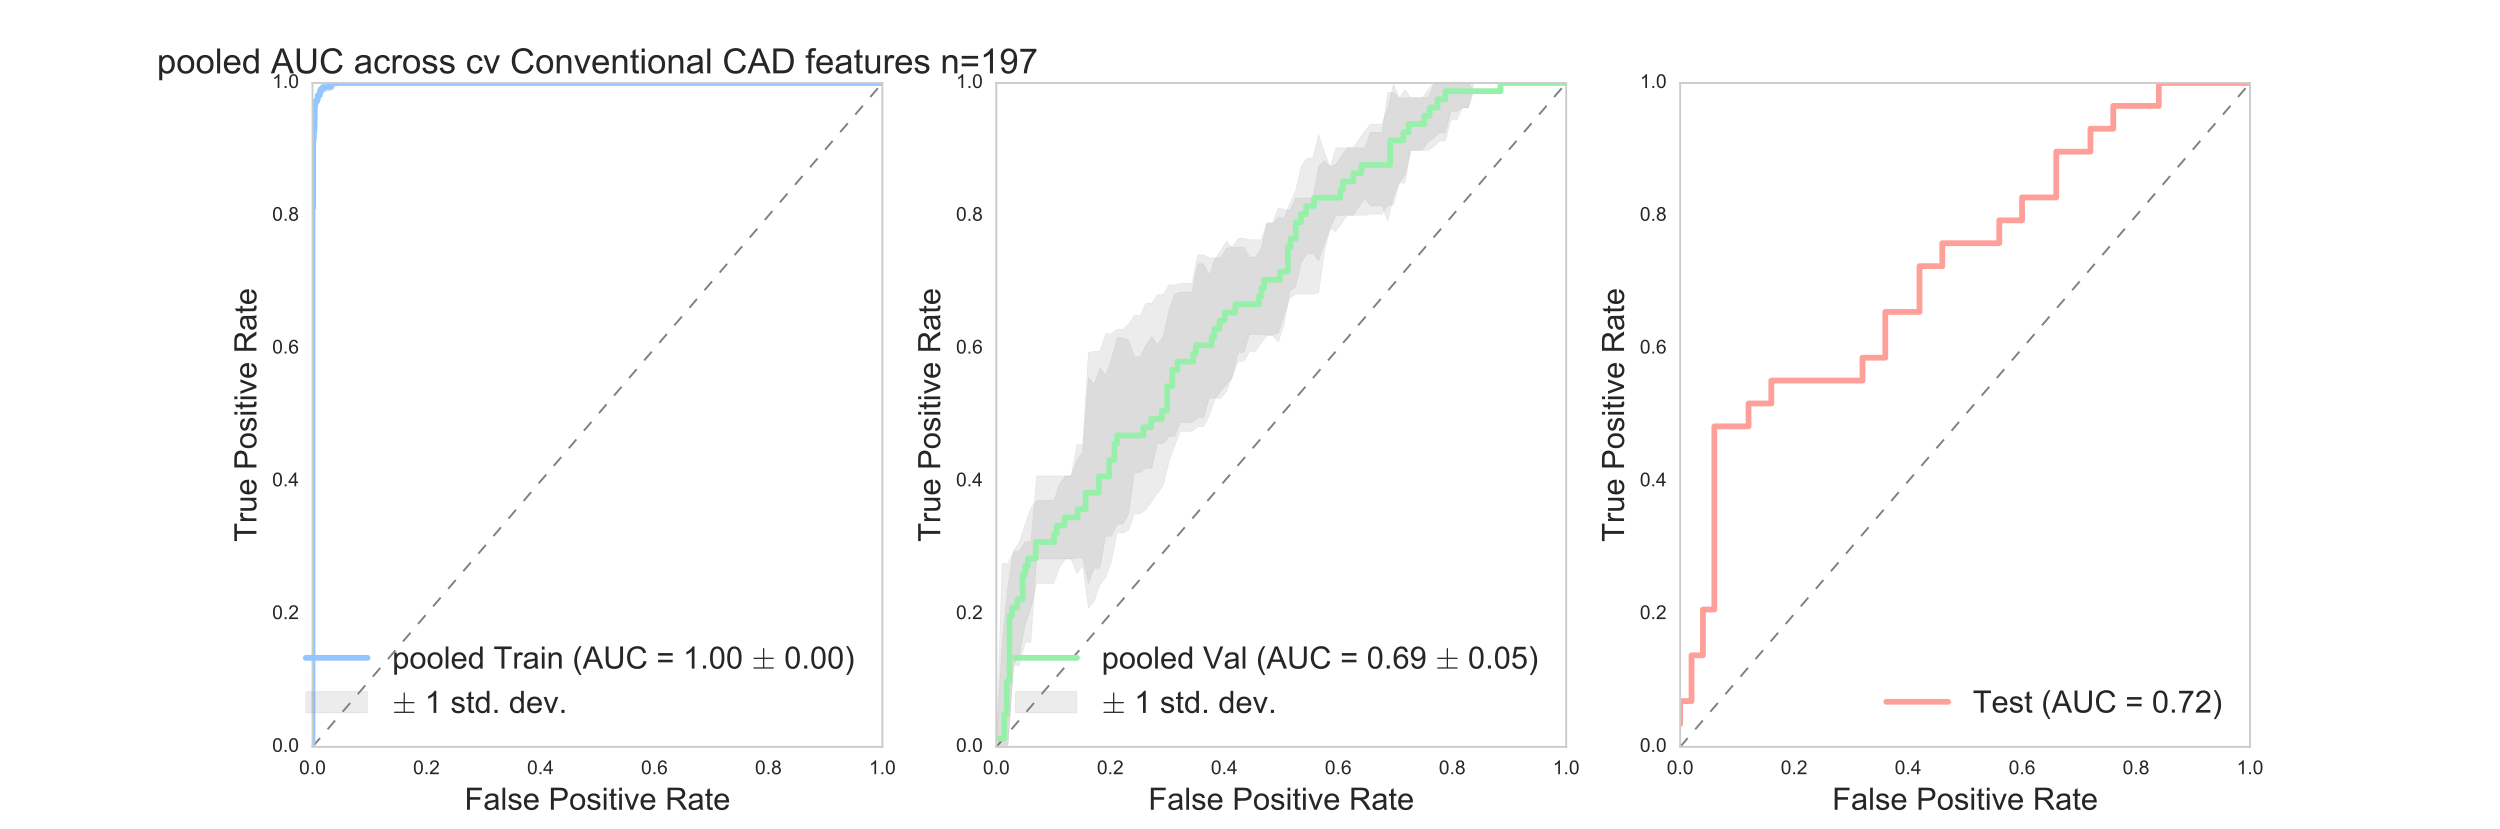 <?xml version="1.0" encoding="utf-8" standalone="no"?>
<!DOCTYPE svg PUBLIC "-//W3C//DTD SVG 1.1//EN"
  "http://www.w3.org/Graphics/SVG/1.1/DTD/svg11.dtd">
<!-- Created with matplotlib (http://matplotlib.org/) -->
<svg height="430pt" version="1.1" viewBox="0 0 1296 430" width="1296pt" xmlns="http://www.w3.org/2000/svg" xmlns:xlink="http://www.w3.org/1999/xlink">
 <defs>
  <style type="text/css">
*{stroke-linecap:butt;stroke-linejoin:round;stroke-miterlimit:100000;}
  </style>
 </defs>
 <g id="figure_1">
  <g id="patch_1">
   <path d="M 0 430.2 
L 1296 430.2 
L 1296 0 
L 0 0 
z
" style="fill:#ffffff;"/>
  </g>
  <g id="axes_1">
   <g id="patch_2">
    <path d="M 162 387.18 
L 457.412 387.18 
L 457.412 43.02 
L 162 43.02 
z
" style="fill:#ffffff;"/>
   </g>
   <g id="matplotlib.axis_1">
    <g id="xtick_1">
     <g id="line2d_1">
      <defs>
       <path d="M 0 0 
L 0 0 
" id="m7ca40baf8e" style="stroke:#262626;"/>
      </defs>
      <g>
       <use style="fill:#262626;stroke:#262626;" x="162.0" xlink:href="#m7ca40baf8e" y="387.18"/>
      </g>
     </g>
     <g id="line2d_2">
      <g>
       <use style="fill:#262626;stroke:#262626;" x="162.0" xlink:href="#m7ca40baf8e" y="43.02"/>
      </g>
     </g>
     <g id="text_1">
      <!-- 0.0 -->
      <defs>
       <path d="M 4.156 35.297 
Q 4.156 48 6.766 55.734 
Q 9.375 63.484 14.516 67.672 
Q 19.672 71.875 27.484 71.875 
Q 33.25 71.875 37.594 69.547 
Q 41.938 67.234 44.766 62.859 
Q 47.609 58.5 49.219 52.219 
Q 50.828 45.953 50.828 35.297 
Q 50.828 22.703 48.234 14.969 
Q 45.656 7.234 40.5 3 
Q 35.359 -1.219 27.484 -1.219 
Q 17.141 -1.219 11.234 6.203 
Q 4.156 15.141 4.156 35.297 
M 13.188 35.297 
Q 13.188 17.672 17.312 11.828 
Q 21.438 6 27.484 6 
Q 33.547 6 37.672 11.859 
Q 41.797 17.719 41.797 35.297 
Q 41.797 52.984 37.672 58.781 
Q 33.547 64.594 27.391 64.594 
Q 21.344 64.594 17.719 59.469 
Q 13.188 52.938 13.188 35.297 
" id="ArialMT-30"/>
       <path d="M 9.078 0 
L 9.078 10.016 
L 19.094 10.016 
L 19.094 0 
z
" id="ArialMT-2e"/>
      </defs>
      <g style="fill:#262626;" transform="translate(155.05 401.338)scale(0.1 -0.1)">
       <use xlink:href="#ArialMT-30"/>
       <use x="55.615" xlink:href="#ArialMT-2e"/>
       <use x="83.398" xlink:href="#ArialMT-30"/>
      </g>
     </g>
    </g>
    <g id="xtick_2">
     <g id="line2d_3">
      <g>
       <use style="fill:#262626;stroke:#262626;" x="221.082" xlink:href="#m7ca40baf8e" y="387.18"/>
      </g>
     </g>
     <g id="line2d_4">
      <g>
       <use style="fill:#262626;stroke:#262626;" x="221.082" xlink:href="#m7ca40baf8e" y="43.02"/>
      </g>
     </g>
     <g id="text_2">
      <!-- 0.2 -->
      <defs>
       <path d="M 50.344 8.453 
L 50.344 0 
L 3.031 0 
Q 2.938 3.172 4.047 6.109 
Q 5.859 10.938 9.828 15.625 
Q 13.812 20.312 21.344 26.469 
Q 33.016 36.031 37.109 41.625 
Q 41.219 47.219 41.219 52.203 
Q 41.219 57.422 37.469 61 
Q 33.734 64.594 27.734 64.594 
Q 21.391 64.594 17.578 60.781 
Q 13.766 56.984 13.719 50.25 
L 4.688 51.172 
Q 5.609 61.281 11.656 66.578 
Q 17.719 71.875 27.938 71.875 
Q 38.234 71.875 44.234 66.156 
Q 50.25 60.453 50.25 52 
Q 50.25 47.703 48.484 43.547 
Q 46.734 39.406 42.656 34.812 
Q 38.578 30.219 29.109 22.219 
Q 21.188 15.578 18.938 13.203 
Q 16.703 10.844 15.234 8.453 
z
" id="ArialMT-32"/>
      </defs>
      <g style="fill:#262626;" transform="translate(214.132 401.338)scale(0.1 -0.1)">
       <use xlink:href="#ArialMT-30"/>
       <use x="55.615" xlink:href="#ArialMT-2e"/>
       <use x="83.398" xlink:href="#ArialMT-32"/>
      </g>
     </g>
    </g>
    <g id="xtick_3">
     <g id="line2d_5">
      <g>
       <use style="fill:#262626;stroke:#262626;" x="280.165" xlink:href="#m7ca40baf8e" y="387.18"/>
      </g>
     </g>
     <g id="line2d_6">
      <g>
       <use style="fill:#262626;stroke:#262626;" x="280.165" xlink:href="#m7ca40baf8e" y="43.02"/>
      </g>
     </g>
     <g id="text_3">
      <!-- 0.4 -->
      <defs>
       <path d="M 32.328 0 
L 32.328 17.141 
L 1.266 17.141 
L 1.266 25.203 
L 33.938 71.578 
L 41.109 71.578 
L 41.109 25.203 
L 50.781 25.203 
L 50.781 17.141 
L 41.109 17.141 
L 41.109 0 
z
M 32.328 25.203 
L 32.328 57.469 
L 9.906 25.203 
z
" id="ArialMT-34"/>
      </defs>
      <g style="fill:#262626;" transform="translate(273.215 401.338)scale(0.1 -0.1)">
       <use xlink:href="#ArialMT-30"/>
       <use x="55.615" xlink:href="#ArialMT-2e"/>
       <use x="83.398" xlink:href="#ArialMT-34"/>
      </g>
     </g>
    </g>
    <g id="xtick_4">
     <g id="line2d_7">
      <g>
       <use style="fill:#262626;stroke:#262626;" x="339.247" xlink:href="#m7ca40baf8e" y="387.18"/>
      </g>
     </g>
     <g id="line2d_8">
      <g>
       <use style="fill:#262626;stroke:#262626;" x="339.247" xlink:href="#m7ca40baf8e" y="43.02"/>
      </g>
     </g>
     <g id="text_4">
      <!-- 0.6 -->
      <defs>
       <path d="M 49.75 54.047 
L 41.016 53.375 
Q 39.844 58.547 37.703 60.891 
Q 34.125 64.656 28.906 64.656 
Q 24.703 64.656 21.531 62.312 
Q 17.391 59.281 14.984 53.469 
Q 12.594 47.656 12.5 36.922 
Q 15.672 41.75 20.266 44.094 
Q 24.859 46.438 29.891 46.438 
Q 38.672 46.438 44.844 39.969 
Q 51.031 33.5 51.031 23.25 
Q 51.031 16.5 48.125 10.719 
Q 45.219 4.938 40.141 1.859 
Q 35.062 -1.219 28.609 -1.219 
Q 17.625 -1.219 10.688 6.859 
Q 3.766 14.938 3.766 33.5 
Q 3.766 54.25 11.422 63.672 
Q 18.109 71.875 29.438 71.875 
Q 37.891 71.875 43.281 67.141 
Q 48.688 62.406 49.75 54.047 
M 13.875 23.188 
Q 13.875 18.656 15.797 14.5 
Q 17.719 10.359 21.188 8.172 
Q 24.656 6 28.469 6 
Q 34.031 6 38.031 10.484 
Q 42.047 14.984 42.047 22.703 
Q 42.047 30.125 38.078 34.391 
Q 34.125 38.672 28.125 38.672 
Q 22.172 38.672 18.016 34.391 
Q 13.875 30.125 13.875 23.188 
" id="ArialMT-36"/>
      </defs>
      <g style="fill:#262626;" transform="translate(332.297 401.338)scale(0.1 -0.1)">
       <use xlink:href="#ArialMT-30"/>
       <use x="55.615" xlink:href="#ArialMT-2e"/>
       <use x="83.398" xlink:href="#ArialMT-36"/>
      </g>
     </g>
    </g>
    <g id="xtick_5">
     <g id="line2d_9">
      <g>
       <use style="fill:#262626;stroke:#262626;" x="398.329" xlink:href="#m7ca40baf8e" y="387.18"/>
      </g>
     </g>
     <g id="line2d_10">
      <g>
       <use style="fill:#262626;stroke:#262626;" x="398.329" xlink:href="#m7ca40baf8e" y="43.02"/>
      </g>
     </g>
     <g id="text_5">
      <!-- 0.8 -->
      <defs>
       <path d="M 17.672 38.812 
Q 12.203 40.828 9.562 44.531 
Q 6.938 48.25 6.938 53.422 
Q 6.938 61.234 12.547 66.547 
Q 18.172 71.875 27.484 71.875 
Q 36.859 71.875 42.578 66.422 
Q 48.297 60.984 48.297 53.172 
Q 48.297 48.188 45.672 44.5 
Q 43.062 40.828 37.75 38.812 
Q 44.344 36.672 47.781 31.875 
Q 51.219 27.094 51.219 20.453 
Q 51.219 11.281 44.719 5.031 
Q 38.234 -1.219 27.641 -1.219 
Q 17.047 -1.219 10.547 5.047 
Q 4.047 11.328 4.047 20.703 
Q 4.047 27.688 7.594 32.391 
Q 11.141 37.109 17.672 38.812 
M 15.922 53.719 
Q 15.922 48.641 19.188 45.406 
Q 22.469 42.188 27.688 42.188 
Q 32.766 42.188 36.016 45.375 
Q 39.266 48.578 39.266 53.219 
Q 39.266 58.062 35.906 61.359 
Q 32.562 64.656 27.594 64.656 
Q 22.562 64.656 19.234 61.422 
Q 15.922 58.203 15.922 53.719 
M 13.094 20.656 
Q 13.094 16.891 14.875 13.375 
Q 16.656 9.859 20.172 7.922 
Q 23.688 6 27.734 6 
Q 34.031 6 38.125 10.047 
Q 42.234 14.109 42.234 20.359 
Q 42.234 26.703 38.016 30.859 
Q 33.797 35.016 27.438 35.016 
Q 21.234 35.016 17.156 30.906 
Q 13.094 26.812 13.094 20.656 
" id="ArialMT-38"/>
      </defs>
      <g style="fill:#262626;" transform="translate(391.379 401.338)scale(0.1 -0.1)">
       <use xlink:href="#ArialMT-30"/>
       <use x="55.615" xlink:href="#ArialMT-2e"/>
       <use x="83.398" xlink:href="#ArialMT-38"/>
      </g>
     </g>
    </g>
    <g id="xtick_6">
     <g id="line2d_11">
      <g>
       <use style="fill:#262626;stroke:#262626;" x="457.412" xlink:href="#m7ca40baf8e" y="387.18"/>
      </g>
     </g>
     <g id="line2d_12">
      <g>
       <use style="fill:#262626;stroke:#262626;" x="457.412" xlink:href="#m7ca40baf8e" y="43.02"/>
      </g>
     </g>
     <g id="text_6">
      <!-- 1.0 -->
      <defs>
       <path d="M 37.25 0 
L 28.469 0 
L 28.469 56 
Q 25.297 52.984 20.141 49.953 
Q 14.984 46.922 10.891 45.406 
L 10.891 53.906 
Q 18.266 57.375 23.781 62.297 
Q 29.297 67.234 31.594 71.875 
L 37.25 71.875 
z
" id="ArialMT-31"/>
      </defs>
      <g style="fill:#262626;" transform="translate(450.462 401.338)scale(0.1 -0.1)">
       <use xlink:href="#ArialMT-31"/>
       <use x="55.615" xlink:href="#ArialMT-2e"/>
       <use x="83.398" xlink:href="#ArialMT-30"/>
      </g>
     </g>
    </g>
    <g id="text_7">
     <!-- False Positive Rate -->
     <defs>
      <path d="M 40.438 6.391 
Q 35.547 2.25 31.031 0.531 
Q 26.516 -1.172 21.344 -1.172 
Q 12.797 -1.172 8.203 3 
Q 3.609 7.172 3.609 13.672 
Q 3.609 17.484 5.344 20.625 
Q 7.078 23.781 9.891 25.688 
Q 12.703 27.594 16.219 28.562 
Q 18.797 29.25 24.031 29.891 
Q 34.672 31.156 39.703 32.906 
Q 39.75 34.719 39.75 35.203 
Q 39.75 40.578 37.25 42.781 
Q 33.891 45.75 27.25 45.75 
Q 21.047 45.75 18.094 43.578 
Q 15.141 41.406 13.719 35.891 
L 5.125 37.062 
Q 6.297 42.578 8.984 45.969 
Q 11.672 49.359 16.75 51.188 
Q 21.828 53.031 28.516 53.031 
Q 35.156 53.031 39.297 51.469 
Q 43.453 49.906 45.406 47.531 
Q 47.359 45.172 48.141 41.547 
Q 48.578 39.312 48.578 33.453 
L 48.578 21.734 
Q 48.578 9.469 49.141 6.219 
Q 49.703 2.984 51.375 0 
L 42.188 0 
Q 40.828 2.734 40.438 6.391 
M 39.703 26.031 
Q 34.906 24.078 25.344 22.703 
Q 19.922 21.922 17.672 20.938 
Q 15.438 19.969 14.203 18.094 
Q 12.984 16.219 12.984 13.922 
Q 12.984 10.406 15.641 8.062 
Q 18.312 5.719 23.438 5.719 
Q 28.516 5.719 32.469 7.938 
Q 36.422 10.156 38.281 14.016 
Q 39.703 17 39.703 22.797 
z
" id="ArialMT-61"/>
      <path d="M 21 0 
L 1.266 51.859 
L 10.547 51.859 
L 21.688 20.797 
Q 23.484 15.766 25 10.359 
Q 26.172 14.453 28.266 20.219 
L 39.797 51.859 
L 48.828 51.859 
L 29.203 0 
z
" id="ArialMT-76"/>
      <path d="M 42.094 16.703 
L 51.172 15.578 
Q 49.031 7.625 43.219 3.219 
Q 37.406 -1.172 28.375 -1.172 
Q 17 -1.172 10.328 5.828 
Q 3.656 12.844 3.656 25.484 
Q 3.656 38.578 10.391 45.797 
Q 17.141 53.031 27.875 53.031 
Q 38.281 53.031 44.875 45.953 
Q 51.469 38.875 51.469 26.031 
Q 51.469 25.25 51.422 23.688 
L 12.75 23.688 
Q 13.234 15.141 17.578 10.594 
Q 21.922 6.062 28.422 6.062 
Q 33.25 6.062 36.672 8.594 
Q 40.094 11.141 42.094 16.703 
M 13.234 30.906 
L 42.188 30.906 
Q 41.609 37.453 38.875 40.719 
Q 34.672 45.797 27.984 45.797 
Q 21.922 45.797 17.797 41.75 
Q 13.672 37.703 13.234 30.906 
" id="ArialMT-65"/>
      <path d="M 25.781 7.859 
L 27.047 0.094 
Q 23.344 -0.688 20.406 -0.688 
Q 15.625 -0.688 12.984 0.828 
Q 10.359 2.344 9.281 4.812 
Q 8.203 7.281 8.203 15.188 
L 8.203 45.016 
L 1.766 45.016 
L 1.766 51.859 
L 8.203 51.859 
L 8.203 64.703 
L 16.938 69.969 
L 16.938 51.859 
L 25.781 51.859 
L 25.781 45.016 
L 16.938 45.016 
L 16.938 14.703 
Q 16.938 10.938 17.406 9.859 
Q 17.875 8.797 18.922 8.156 
Q 19.969 7.516 21.922 7.516 
Q 23.391 7.516 25.781 7.859 
" id="ArialMT-74"/>
      <path d="M 7.719 0 
L 7.719 71.578 
L 34.719 71.578 
Q 41.844 71.578 45.609 70.906 
Q 50.875 70.016 54.438 67.547 
Q 58.016 65.094 60.188 60.641 
Q 62.359 56.203 62.359 50.875 
Q 62.359 41.75 56.547 35.422 
Q 50.734 29.109 35.547 29.109 
L 17.188 29.109 
L 17.188 0 
z
M 17.188 37.547 
L 35.688 37.547 
Q 44.875 37.547 48.734 40.969 
Q 52.594 44.391 52.594 50.594 
Q 52.594 55.078 50.312 58.266 
Q 48.047 61.469 44.344 62.5 
Q 41.938 63.141 35.5 63.141 
L 17.188 63.141 
z
" id="ArialMT-50"/>
      <path d="M 3.078 15.484 
L 11.766 16.844 
Q 12.5 11.625 15.844 8.844 
Q 19.188 6.062 25.203 6.062 
Q 31.25 6.062 34.172 8.516 
Q 37.109 10.984 37.109 14.312 
Q 37.109 17.281 34.516 19 
Q 32.719 20.172 25.531 21.969 
Q 15.875 24.422 12.141 26.203 
Q 8.406 27.984 6.469 31.125 
Q 4.547 34.281 4.547 38.094 
Q 4.547 41.547 6.125 44.5 
Q 7.719 47.469 10.453 49.422 
Q 12.5 50.922 16.031 51.969 
Q 19.578 53.031 23.641 53.031 
Q 29.734 53.031 34.344 51.266 
Q 38.969 49.516 41.156 46.5 
Q 43.359 43.5 44.188 38.484 
L 35.594 37.312 
Q 35.016 41.312 32.203 43.547 
Q 29.391 45.797 24.266 45.797 
Q 18.219 45.797 15.625 43.797 
Q 13.031 41.797 13.031 39.109 
Q 13.031 37.406 14.109 36.031 
Q 15.188 34.625 17.484 33.688 
Q 18.797 33.203 25.25 31.453 
Q 34.578 28.953 38.25 27.359 
Q 41.938 25.781 44.031 22.75 
Q 46.141 19.734 46.141 15.234 
Q 46.141 10.844 43.578 6.953 
Q 41.016 3.078 36.172 0.953 
Q 31.344 -1.172 25.25 -1.172 
Q 15.141 -1.172 9.844 3.031 
Q 4.547 7.234 3.078 15.484 
" id="ArialMT-73"/>
      <path d="M 6.391 0 
L 6.391 71.578 
L 15.188 71.578 
L 15.188 0 
z
" id="ArialMT-6c"/>
      <path d="M 7.859 0 
L 7.859 71.578 
L 39.594 71.578 
Q 49.172 71.578 54.141 69.641 
Q 59.125 67.719 62.109 62.828 
Q 65.094 57.953 65.094 52.047 
Q 65.094 44.438 60.156 39.203 
Q 55.219 33.984 44.922 32.562 
Q 48.688 30.766 50.641 29 
Q 54.781 25.203 58.5 19.484 
L 70.953 0 
L 59.031 0 
L 49.562 14.891 
Q 45.406 21.344 42.719 24.75 
Q 40.047 28.172 37.922 29.531 
Q 35.797 30.906 33.594 31.453 
Q 31.984 31.781 28.328 31.781 
L 17.328 31.781 
L 17.328 0 
z
M 17.328 39.984 
L 37.703 39.984 
Q 44.188 39.984 47.844 41.328 
Q 51.516 42.672 53.422 45.625 
Q 55.328 48.578 55.328 52.047 
Q 55.328 57.125 51.641 60.391 
Q 47.953 63.672 39.984 63.672 
L 17.328 63.672 
z
" id="ArialMT-52"/>
      <path d="M 3.328 25.922 
Q 3.328 40.328 11.328 47.266 
Q 18.016 53.031 27.641 53.031 
Q 38.328 53.031 45.109 46.016 
Q 51.906 39.016 51.906 26.656 
Q 51.906 16.656 48.906 10.906 
Q 45.906 5.172 40.156 2 
Q 34.422 -1.172 27.641 -1.172 
Q 16.75 -1.172 10.031 5.812 
Q 3.328 12.797 3.328 25.922 
M 12.359 25.922 
Q 12.359 15.969 16.703 11.016 
Q 21.047 6.062 27.641 6.062 
Q 34.188 6.062 38.531 11.031 
Q 42.875 16.016 42.875 26.219 
Q 42.875 35.844 38.5 40.797 
Q 34.125 45.75 27.641 45.75 
Q 21.047 45.75 16.703 40.812 
Q 12.359 35.891 12.359 25.922 
" id="ArialMT-6f"/>
      <path d="M 8.203 0 
L 8.203 71.578 
L 56.5 71.578 
L 56.5 63.141 
L 17.672 63.141 
L 17.672 40.969 
L 51.266 40.969 
L 51.266 32.516 
L 17.672 32.516 
L 17.672 0 
z
" id="ArialMT-46"/>
      <path d="M 6.641 61.469 
L 6.641 71.578 
L 15.438 71.578 
L 15.438 61.469 
z
M 6.641 0 
L 6.641 51.859 
L 15.438 51.859 
L 15.438 0 
z
" id="ArialMT-69"/>
      <path id="ArialMT-20"/>
     </defs>
     <g style="fill:#262626;" transform="translate(240.791 419.778)scale(0.16 -0.16)">
      <use xlink:href="#ArialMT-46"/>
      <use x="61.084" xlink:href="#ArialMT-61"/>
      <use x="116.699" xlink:href="#ArialMT-6c"/>
      <use x="138.916" xlink:href="#ArialMT-73"/>
      <use x="188.916" xlink:href="#ArialMT-65"/>
      <use x="244.531" xlink:href="#ArialMT-20"/>
      <use x="272.314" xlink:href="#ArialMT-50"/>
      <use x="339.014" xlink:href="#ArialMT-6f"/>
      <use x="394.629" xlink:href="#ArialMT-73"/>
      <use x="444.629" xlink:href="#ArialMT-69"/>
      <use x="466.846" xlink:href="#ArialMT-74"/>
      <use x="494.629" xlink:href="#ArialMT-69"/>
      <use x="516.846" xlink:href="#ArialMT-76"/>
      <use x="566.846" xlink:href="#ArialMT-65"/>
      <use x="622.461" xlink:href="#ArialMT-20"/>
      <use x="650.244" xlink:href="#ArialMT-52"/>
      <use x="722.461" xlink:href="#ArialMT-61"/>
      <use x="778.076" xlink:href="#ArialMT-74"/>
      <use x="805.859" xlink:href="#ArialMT-65"/>
     </g>
    </g>
   </g>
   <g id="matplotlib.axis_2">
    <g id="ytick_1">
     <g id="line2d_13">
      <g>
       <use style="fill:#262626;stroke:#262626;" x="162.0" xlink:href="#m7ca40baf8e" y="387.18"/>
      </g>
     </g>
     <g id="line2d_14">
      <g>
       <use style="fill:#262626;stroke:#262626;" x="457.412" xlink:href="#m7ca40baf8e" y="387.18"/>
      </g>
     </g>
     <g id="text_8">
      <!-- 0.0 -->
      <g style="fill:#262626;" transform="translate(141.1 389.765)scale(0.1 -0.1)">
       <use xlink:href="#ArialMT-30"/>
       <use x="55.615" xlink:href="#ArialMT-2e"/>
       <use x="83.398" xlink:href="#ArialMT-30"/>
      </g>
     </g>
    </g>
    <g id="ytick_2">
     <g id="line2d_15">
      <g>
       <use style="fill:#262626;stroke:#262626;" x="162.0" xlink:href="#m7ca40baf8e" y="318.348"/>
      </g>
     </g>
     <g id="line2d_16">
      <g>
       <use style="fill:#262626;stroke:#262626;" x="457.412" xlink:href="#m7ca40baf8e" y="318.348"/>
      </g>
     </g>
     <g id="text_9">
      <!-- 0.2 -->
      <g style="fill:#262626;" transform="translate(141.1 320.933)scale(0.1 -0.1)">
       <use xlink:href="#ArialMT-30"/>
       <use x="55.615" xlink:href="#ArialMT-2e"/>
       <use x="83.398" xlink:href="#ArialMT-32"/>
      </g>
     </g>
    </g>
    <g id="ytick_3">
     <g id="line2d_17">
      <g>
       <use style="fill:#262626;stroke:#262626;" x="162.0" xlink:href="#m7ca40baf8e" y="249.516"/>
      </g>
     </g>
     <g id="line2d_18">
      <g>
       <use style="fill:#262626;stroke:#262626;" x="457.412" xlink:href="#m7ca40baf8e" y="249.516"/>
      </g>
     </g>
     <g id="text_10">
      <!-- 0.4 -->
      <g style="fill:#262626;" transform="translate(141.1 252.101)scale(0.1 -0.1)">
       <use xlink:href="#ArialMT-30"/>
       <use x="55.615" xlink:href="#ArialMT-2e"/>
       <use x="83.398" xlink:href="#ArialMT-34"/>
      </g>
     </g>
    </g>
    <g id="ytick_4">
     <g id="line2d_19">
      <g>
       <use style="fill:#262626;stroke:#262626;" x="162.0" xlink:href="#m7ca40baf8e" y="180.684"/>
      </g>
     </g>
     <g id="line2d_20">
      <g>
       <use style="fill:#262626;stroke:#262626;" x="457.412" xlink:href="#m7ca40baf8e" y="180.684"/>
      </g>
     </g>
     <g id="text_11">
      <!-- 0.6 -->
      <g style="fill:#262626;" transform="translate(141.1 183.269)scale(0.1 -0.1)">
       <use xlink:href="#ArialMT-30"/>
       <use x="55.615" xlink:href="#ArialMT-2e"/>
       <use x="83.398" xlink:href="#ArialMT-36"/>
      </g>
     </g>
    </g>
    <g id="ytick_5">
     <g id="line2d_21">
      <g>
       <use style="fill:#262626;stroke:#262626;" x="162.0" xlink:href="#m7ca40baf8e" y="111.852"/>
      </g>
     </g>
     <g id="line2d_22">
      <g>
       <use style="fill:#262626;stroke:#262626;" x="457.412" xlink:href="#m7ca40baf8e" y="111.852"/>
      </g>
     </g>
     <g id="text_12">
      <!-- 0.8 -->
      <g style="fill:#262626;" transform="translate(141.1 114.437)scale(0.1 -0.1)">
       <use xlink:href="#ArialMT-30"/>
       <use x="55.615" xlink:href="#ArialMT-2e"/>
       <use x="83.398" xlink:href="#ArialMT-38"/>
      </g>
     </g>
    </g>
    <g id="ytick_6">
     <g id="line2d_23">
      <g>
       <use style="fill:#262626;stroke:#262626;" x="162.0" xlink:href="#m7ca40baf8e" y="43.02"/>
      </g>
     </g>
     <g id="line2d_24">
      <g>
       <use style="fill:#262626;stroke:#262626;" x="457.412" xlink:href="#m7ca40baf8e" y="43.02"/>
      </g>
     </g>
     <g id="text_13">
      <!-- 1.0 -->
      <g style="fill:#262626;" transform="translate(141.1 45.605)scale(0.1 -0.1)">
       <use xlink:href="#ArialMT-31"/>
       <use x="55.615" xlink:href="#ArialMT-2e"/>
       <use x="83.398" xlink:href="#ArialMT-30"/>
      </g>
     </g>
    </g>
    <g id="text_14">
     <!-- True Positive Rate -->
     <defs>
      <path d="M 40.578 0 
L 40.578 7.625 
Q 34.516 -1.172 24.125 -1.172 
Q 19.531 -1.172 15.547 0.578 
Q 11.578 2.344 9.641 5 
Q 7.719 7.672 6.938 11.531 
Q 6.391 14.109 6.391 19.734 
L 6.391 51.859 
L 15.188 51.859 
L 15.188 23.094 
Q 15.188 16.219 15.719 13.812 
Q 16.547 10.359 19.234 8.375 
Q 21.922 6.391 25.875 6.391 
Q 29.828 6.391 33.297 8.422 
Q 36.766 10.453 38.203 13.938 
Q 39.656 17.438 39.656 24.078 
L 39.656 51.859 
L 48.438 51.859 
L 48.438 0 
z
" id="ArialMT-75"/>
      <path d="M 6.5 0 
L 6.5 51.859 
L 14.406 51.859 
L 14.406 44 
Q 17.438 49.516 20 51.266 
Q 22.562 53.031 25.641 53.031 
Q 30.078 53.031 34.672 50.203 
L 31.641 42.047 
Q 28.422 43.953 25.203 43.953 
Q 22.312 43.953 20.016 42.219 
Q 17.719 40.484 16.75 37.406 
Q 15.281 32.719 15.281 27.156 
L 15.281 0 
z
" id="ArialMT-72"/>
      <path d="M 25.922 0 
L 25.922 63.141 
L 2.344 63.141 
L 2.344 71.578 
L 59.078 71.578 
L 59.078 63.141 
L 35.406 63.141 
L 35.406 0 
z
" id="ArialMT-54"/>
     </defs>
     <g style="fill:#262626;" transform="translate(132.92 280.897)rotate(-90.0)scale(0.16 -0.16)">
      <use xlink:href="#ArialMT-54"/>
      <use x="61.037" xlink:href="#ArialMT-72"/>
      <use x="94.338" xlink:href="#ArialMT-75"/>
      <use x="149.953" xlink:href="#ArialMT-65"/>
      <use x="205.568" xlink:href="#ArialMT-20"/>
      <use x="233.352" xlink:href="#ArialMT-50"/>
      <use x="300.051" xlink:href="#ArialMT-6f"/>
      <use x="355.666" xlink:href="#ArialMT-73"/>
      <use x="405.666" xlink:href="#ArialMT-69"/>
      <use x="427.883" xlink:href="#ArialMT-74"/>
      <use x="455.666" xlink:href="#ArialMT-69"/>
      <use x="477.883" xlink:href="#ArialMT-76"/>
      <use x="527.883" xlink:href="#ArialMT-65"/>
      <use x="583.498" xlink:href="#ArialMT-20"/>
      <use x="611.281" xlink:href="#ArialMT-52"/>
      <use x="683.498" xlink:href="#ArialMT-61"/>
      <use x="739.113" xlink:href="#ArialMT-74"/>
      <use x="766.896" xlink:href="#ArialMT-65"/>
     </g>
    </g>
   </g>
   <g id="PolyCollection_1">
    <defs>
     <path d="M 162 -322.384 
L 162 -322.384 
L 164.984 -376.809 
L 167.968 -382.462 
L 170.952 -382.938 
L 173.936 -385.062 
L 176.92 -387.18 
L 179.904 -387.18 
L 182.888 -387.18 
L 185.872 -387.18 
L 188.856 -387.18 
L 191.84 -387.18 
L 194.824 -387.18 
L 197.807 -387.18 
L 200.791 -387.18 
L 203.775 -387.18 
L 206.759 -387.18 
L 209.743 -387.18 
L 212.727 -387.18 
L 215.711 -387.18 
L 218.695 -387.18 
L 221.679 -387.18 
L 224.663 -387.18 
L 227.647 -387.18 
L 230.631 -387.18 
L 233.615 -387.18 
L 236.599 -387.18 
L 239.583 -387.18 
L 242.567 -387.18 
L 245.551 -387.18 
L 248.535 -387.18 
L 251.519 -387.18 
L 254.503 -387.18 
L 257.487 -387.18 
L 260.471 -387.18 
L 263.455 -387.18 
L 266.439 -387.18 
L 269.422 -387.18 
L 272.406 -387.18 
L 275.39 -387.18 
L 278.374 -387.18 
L 281.358 -387.18 
L 284.342 -387.18 
L 287.326 -387.18 
L 290.31 -387.18 
L 293.294 -387.18 
L 296.278 -387.18 
L 299.262 -387.18 
L 302.246 -387.18 
L 305.23 -387.18 
L 308.214 -387.18 
L 311.198 -387.18 
L 314.182 -387.18 
L 317.166 -387.18 
L 320.15 -387.18 
L 323.134 -387.18 
L 326.118 -387.18 
L 329.102 -387.18 
L 332.086 -387.18 
L 335.07 -387.18 
L 338.053 -387.18 
L 341.037 -387.18 
L 344.021 -387.18 
L 347.005 -387.18 
L 349.989 -387.18 
L 352.973 -387.18 
L 355.957 -387.18 
L 358.941 -387.18 
L 361.925 -387.18 
L 364.909 -387.18 
L 367.893 -387.18 
L 370.877 -387.18 
L 373.861 -387.18 
L 376.845 -387.18 
L 379.829 -387.18 
L 382.813 -387.18 
L 385.797 -387.18 
L 388.781 -387.18 
L 391.765 -387.18 
L 394.749 -387.18 
L 397.733 -387.18 
L 400.717 -387.18 
L 403.701 -387.18 
L 406.684 -387.18 
L 409.668 -387.18 
L 412.652 -387.18 
L 415.636 -387.18 
L 418.62 -387.18 
L 421.604 -387.18 
L 424.588 -387.18 
L 427.572 -387.18 
L 430.556 -387.18 
L 433.54 -387.18 
L 436.524 -387.18 
L 439.508 -387.18 
L 442.492 -387.18 
L 445.476 -387.18 
L 448.46 -387.18 
L 451.444 -387.18 
L 454.428 -387.18 
L 457.412 -387.18 
L 457.412 -387.18 
L 457.412 -387.18 
L 454.428 -387.18 
L 451.444 -387.18 
L 448.46 -387.18 
L 445.476 -387.18 
L 442.492 -387.18 
L 439.508 -387.18 
L 436.524 -387.18 
L 433.54 -387.18 
L 430.556 -387.18 
L 427.572 -387.18 
L 424.588 -387.18 
L 421.604 -387.18 
L 418.62 -387.18 
L 415.636 -387.18 
L 412.652 -387.18 
L 409.668 -387.18 
L 406.684 -387.18 
L 403.701 -387.18 
L 400.717 -387.18 
L 397.733 -387.18 
L 394.749 -387.18 
L 391.765 -387.18 
L 388.781 -387.18 
L 385.797 -387.18 
L 382.813 -387.18 
L 379.829 -387.18 
L 376.845 -387.18 
L 373.861 -387.18 
L 370.877 -387.18 
L 367.893 -387.18 
L 364.909 -387.18 
L 361.925 -387.18 
L 358.941 -387.18 
L 355.957 -387.18 
L 352.973 -387.18 
L 349.989 -387.18 
L 347.005 -387.18 
L 344.021 -387.18 
L 341.037 -387.18 
L 338.053 -387.18 
L 335.07 -387.18 
L 332.086 -387.18 
L 329.102 -387.18 
L 326.118 -387.18 
L 323.134 -387.18 
L 320.15 -387.18 
L 317.166 -387.18 
L 314.182 -387.18 
L 311.198 -387.18 
L 308.214 -387.18 
L 305.23 -387.18 
L 302.246 -387.18 
L 299.262 -387.18 
L 296.278 -387.18 
L 293.294 -387.18 
L 290.31 -387.18 
L 287.326 -387.18 
L 284.342 -387.18 
L 281.358 -387.18 
L 278.374 -387.18 
L 275.39 -387.18 
L 272.406 -387.18 
L 269.422 -387.18 
L 266.439 -387.18 
L 263.455 -387.18 
L 260.471 -387.18 
L 257.487 -387.18 
L 254.503 -387.18 
L 251.519 -387.18 
L 248.535 -387.18 
L 245.551 -387.18 
L 242.567 -387.18 
L 239.583 -387.18 
L 236.599 -387.18 
L 233.615 -387.18 
L 230.631 -387.18 
L 227.647 -387.18 
L 224.663 -387.18 
L 221.679 -387.18 
L 218.695 -387.18 
L 215.711 -387.18 
L 212.727 -387.18 
L 209.743 -387.18 
L 206.759 -387.18 
L 203.775 -387.18 
L 200.791 -387.18 
L 197.807 -387.18 
L 194.824 -387.18 
L 191.84 -387.18 
L 188.856 -387.18 
L 185.872 -387.18 
L 182.888 -387.18 
L 179.904 -387.18 
L 176.92 -387.18 
L 173.936 -387.18 
L 170.952 -387.173 
L 167.968 -387.18 
L 164.984 -384.805 
L 162 -322.384 
z
" id="m4251d0acb1" style="stroke:#808080;stroke-opacity:0.15;stroke-width:0.3;"/>
    </defs>
    <g clip-path="url(#p41f7e308aa)">
     <use style="fill:#808080;fill-opacity:0.15;stroke:#808080;stroke-opacity:0.15;stroke-width:0.3;" x="0.0" xlink:href="#m4251d0acb1" y="430.2"/>
    </g>
   </g>
   <g id="line2d_25">
    <path clip-path="url(#p41f7e308aa)" d="M 162 387.18 
L 457.412 43.02 
" style="fill:none;opacity:0.5;stroke:#000000;stroke-dasharray:6,6;stroke-dashoffset:0.0;"/>
   </g>
   <g id="line2d_26">
    <path clip-path="url(#p41f7e308aa)" d="M 162 386.118 
L 162 216.162 
L 162 214.038 
L 162 107.816 
L 162.34 107.816 
L 162.34 71.7 
L 162.681 71.7 
L 162.681 67.451 
L 163.021 67.451 
L 163.021 54.704 
L 163.361 54.704 
L 163.361 52.58 
L 164.382 52.58 
L 164.382 51.518 
L 164.723 51.518 
L 164.723 49.393 
L 165.744 49.393 
L 165.744 47.269 
L 166.424 47.269 
L 166.424 46.207 
L 167.445 46.207 
L 167.445 45.144 
L 171.529 45.144 
L 171.529 44.082 
L 171.87 44.082 
L 171.87 43.02 
L 192.971 43.02 
L 193.651 43.02 
L 234.151 43.02 
L 234.832 43.02 
L 294.731 43.02 
L 295.412 43.02 
L 355.651 43.02 
L 356.332 43.02 
L 367.903 43.02 
L 368.924 43.02 
L 370.626 43.02 
L 371.307 43.02 
L 381.517 43.02 
L 382.197 43.02 
L 384.92 43.02 
L 385.601 43.02 
L 394.45 43.02 
L 395.13 43.02 
L 400.576 43.02 
L 401.256 43.02 
L 406.361 43.02 
L 407.042 43.02 
L 412.828 43.02 
L 413.849 43.02 
L 414.529 43.02 
L 415.21 43.02 
L 423.378 43.02 
L 424.399 43.02 
L 427.803 43.02 
L 428.483 43.02 
L 429.504 43.02 
L 430.185 43.02 
L 439.034 43.02 
L 439.714 43.02 
L 440.735 43.02 
L 442.097 43.02 
L 444.819 43.02 
L 445.5 43.02 
L 448.223 43.02 
L 449.244 43.02 
L 451.966 43.02 
L 454.008 43.02 
L 457.412 43.02 
" style="fill:none;stroke:#92c6ff;stroke-linecap:round;stroke-width:3.0;"/>
   </g>
   <g id="patch_3">
    <path d="M 162 43.02 
L 457.412 43.02 
" style="fill:none;stroke:#cccccc;stroke-linecap:square;stroke-linejoin:miter;"/>
   </g>
   <g id="patch_4">
    <path d="M 457.412 387.18 
L 457.412 43.02 
" style="fill:none;stroke:#cccccc;stroke-linecap:square;stroke-linejoin:miter;"/>
   </g>
   <g id="patch_5">
    <path d="M 162 387.18 
L 457.412 387.18 
" style="fill:none;stroke:#cccccc;stroke-linecap:square;stroke-linejoin:miter;"/>
   </g>
   <g id="patch_6">
    <path d="M 162 387.18 
L 162 43.02 
" style="fill:none;stroke:#cccccc;stroke-linecap:square;stroke-linejoin:miter;"/>
   </g>
   <g id="text_15">
    <!-- pooled AUC across cv Conventional CAD features n=197 -->
    <defs>
     <path d="M 40.438 19 
L 49.078 17.875 
Q 47.656 8.938 41.812 3.875 
Q 35.984 -1.172 27.484 -1.172 
Q 16.844 -1.172 10.375 5.781 
Q 3.906 12.75 3.906 25.734 
Q 3.906 34.125 6.688 40.422 
Q 9.469 46.734 15.156 49.875 
Q 20.844 53.031 27.547 53.031 
Q 35.984 53.031 41.359 48.75 
Q 46.734 44.484 48.25 36.625 
L 39.703 35.297 
Q 38.484 40.531 35.375 43.156 
Q 32.281 45.797 27.875 45.797 
Q 21.234 45.797 17.078 41.031 
Q 12.938 36.281 12.938 25.984 
Q 12.938 15.531 16.938 10.797 
Q 20.953 6.062 27.391 6.062 
Q 32.562 6.062 36.031 9.234 
Q 39.5 12.406 40.438 19 
" id="ArialMT-63"/>
     <path d="M 8.688 0 
L 8.688 45.016 
L 0.922 45.016 
L 0.922 51.859 
L 8.688 51.859 
L 8.688 57.375 
Q 8.688 62.594 9.625 65.141 
Q 10.891 68.562 14.078 70.672 
Q 17.281 72.797 23.047 72.797 
Q 26.766 72.797 31.25 71.922 
L 29.938 64.266 
Q 27.203 64.75 24.75 64.75 
Q 20.75 64.75 19.094 63.031 
Q 17.438 61.328 17.438 56.641 
L 17.438 51.859 
L 27.547 51.859 
L 27.547 45.016 
L 17.438 45.016 
L 17.438 0 
z
" id="ArialMT-66"/>
     <path d="M 40.234 0 
L 40.234 6.547 
Q 35.297 -1.172 25.734 -1.172 
Q 19.531 -1.172 14.328 2.25 
Q 9.125 5.672 6.266 11.797 
Q 3.422 17.922 3.422 25.875 
Q 3.422 33.641 6 39.969 
Q 8.594 46.297 13.766 49.656 
Q 18.953 53.031 25.344 53.031 
Q 30.031 53.031 33.688 51.047 
Q 37.359 49.078 39.656 45.906 
L 39.656 71.578 
L 48.391 71.578 
L 48.391 0 
z
M 12.453 25.875 
Q 12.453 15.922 16.641 10.984 
Q 20.844 6.062 26.562 6.062 
Q 32.328 6.062 36.344 10.766 
Q 40.375 15.484 40.375 25.141 
Q 40.375 35.797 36.266 40.766 
Q 32.172 45.75 26.172 45.75 
Q 20.312 45.75 16.375 40.969 
Q 12.453 36.188 12.453 25.875 
" id="ArialMT-64"/>
     <path d="M -0.141 0 
L 27.344 71.578 
L 37.547 71.578 
L 66.844 0 
L 56.062 0 
L 47.703 21.688 
L 17.781 21.688 
L 9.906 0 
z
M 20.516 29.391 
L 44.781 29.391 
L 37.312 49.219 
Q 33.891 58.25 32.234 64.062 
Q 30.859 57.172 28.375 50.391 
z
" id="ArialMT-41"/>
     <path d="M 52.828 42.094 
L 5.562 42.094 
L 5.562 50.297 
L 52.828 50.297 
z
M 52.828 20.359 
L 5.562 20.359 
L 5.562 28.562 
L 52.828 28.562 
z
" id="ArialMT-3d"/>
     <path d="M 58.797 25.094 
L 68.266 22.703 
Q 65.281 11.031 57.547 4.906 
Q 49.812 -1.219 38.625 -1.219 
Q 27.047 -1.219 19.797 3.484 
Q 12.547 8.203 8.766 17.141 
Q 4.984 26.078 4.984 36.328 
Q 4.984 47.516 9.25 55.828 
Q 13.531 64.156 21.406 68.469 
Q 29.297 72.797 38.766 72.797 
Q 49.516 72.797 56.828 67.328 
Q 64.156 61.859 67.047 51.953 
L 57.719 49.75 
Q 55.219 57.562 50.484 61.125 
Q 45.75 64.703 38.578 64.703 
Q 30.328 64.703 24.781 60.734 
Q 19.234 56.781 16.984 50.109 
Q 14.75 43.453 14.75 36.375 
Q 14.75 27.25 17.406 20.438 
Q 20.062 13.625 25.672 10.25 
Q 31.297 6.891 37.844 6.891 
Q 45.797 6.891 51.312 11.469 
Q 56.844 16.062 58.797 25.094 
" id="ArialMT-43"/>
     <path d="M 6.594 -19.875 
L 6.594 51.859 
L 14.594 51.859 
L 14.594 45.125 
Q 17.438 49.078 21 51.047 
Q 24.562 53.031 29.641 53.031 
Q 36.281 53.031 41.359 49.609 
Q 46.438 46.188 49.016 39.953 
Q 51.609 33.734 51.609 26.312 
Q 51.609 18.359 48.75 11.984 
Q 45.906 5.609 40.453 2.219 
Q 35.016 -1.172 29 -1.172 
Q 24.609 -1.172 21.109 0.688 
Q 17.625 2.547 15.375 5.375 
L 15.375 -19.875 
z
M 14.547 25.641 
Q 14.547 15.625 18.594 10.844 
Q 22.656 6.062 28.422 6.062 
Q 34.281 6.062 38.453 11.016 
Q 42.625 15.969 42.625 26.375 
Q 42.625 36.281 38.547 41.203 
Q 34.469 46.141 28.812 46.141 
Q 23.188 46.141 18.859 40.891 
Q 14.547 35.641 14.547 25.641 
" id="ArialMT-70"/>
     <path d="M 7.719 0 
L 7.719 71.578 
L 32.375 71.578 
Q 40.719 71.578 45.125 70.562 
Q 51.266 69.141 55.609 65.438 
Q 61.281 60.641 64.078 53.188 
Q 66.891 45.75 66.891 36.188 
Q 66.891 28.031 64.984 21.734 
Q 63.094 15.438 60.109 11.297 
Q 57.125 7.172 53.578 4.797 
Q 50.047 2.438 45.047 1.219 
Q 40.047 0 33.547 0 
z
M 17.188 8.453 
L 32.469 8.453 
Q 39.547 8.453 43.578 9.766 
Q 47.609 11.078 50 13.484 
Q 53.375 16.844 55.25 22.531 
Q 57.125 28.219 57.125 36.328 
Q 57.125 47.562 53.438 53.594 
Q 49.75 59.625 44.484 61.672 
Q 40.672 63.141 32.234 63.141 
L 17.188 63.141 
z
" id="ArialMT-44"/>
     <path d="M 54.688 71.578 
L 64.156 71.578 
L 64.156 30.219 
Q 64.156 19.438 61.719 13.078 
Q 59.281 6.734 52.906 2.75 
Q 46.531 -1.219 36.188 -1.219 
Q 26.125 -1.219 19.719 2.25 
Q 13.328 5.719 10.594 12.281 
Q 7.859 18.844 7.859 30.219 
L 7.859 71.578 
L 17.328 71.578 
L 17.328 30.281 
Q 17.328 20.953 19.062 16.531 
Q 20.797 12.109 25.016 9.719 
Q 29.25 7.328 35.359 7.328 
Q 45.797 7.328 50.234 12.062 
Q 54.688 16.797 54.688 30.281 
z
" id="ArialMT-55"/>
     <path d="M 5.469 16.547 
L 13.922 17.328 
Q 14.984 11.375 18.016 8.688 
Q 21.047 6 25.781 6 
Q 29.828 6 32.875 7.859 
Q 35.938 9.719 37.891 12.812 
Q 39.844 15.922 41.156 21.188 
Q 42.484 26.469 42.484 31.938 
Q 42.484 32.516 42.438 33.688 
Q 39.797 29.5 35.234 26.875 
Q 30.672 24.266 25.344 24.266 
Q 16.453 24.266 10.297 30.703 
Q 4.156 37.156 4.156 47.703 
Q 4.156 58.594 10.578 65.234 
Q 17 71.875 26.656 71.875 
Q 33.641 71.875 39.422 68.109 
Q 45.219 64.359 48.219 57.391 
Q 51.219 50.438 51.219 37.25 
Q 51.219 23.531 48.234 15.406 
Q 45.266 7.281 39.375 3.031 
Q 33.5 -1.219 25.594 -1.219 
Q 17.188 -1.219 11.859 3.438 
Q 6.547 8.109 5.469 16.547 
M 41.453 48.141 
Q 41.453 55.719 37.422 60.156 
Q 33.406 64.594 27.734 64.594 
Q 21.875 64.594 17.531 59.812 
Q 13.188 55.031 13.188 47.406 
Q 13.188 40.578 17.312 36.297 
Q 21.438 32.031 27.484 32.031 
Q 33.594 32.031 37.516 36.297 
Q 41.453 40.578 41.453 48.141 
" id="ArialMT-39"/>
     <path d="M 6.594 0 
L 6.594 51.859 
L 14.5 51.859 
L 14.5 44.484 
Q 20.219 53.031 31 53.031 
Q 35.688 53.031 39.625 51.344 
Q 43.562 49.656 45.516 46.922 
Q 47.469 44.188 48.25 40.438 
Q 48.734 37.984 48.734 31.891 
L 48.734 0 
L 39.938 0 
L 39.938 31.547 
Q 39.938 36.922 38.906 39.578 
Q 37.891 42.234 35.281 43.812 
Q 32.672 45.406 29.156 45.406 
Q 23.531 45.406 19.453 41.844 
Q 15.375 38.281 15.375 28.328 
L 15.375 0 
z
" id="ArialMT-6e"/>
     <path d="M 4.734 62.203 
L 4.734 70.656 
L 51.078 70.656 
L 51.078 63.812 
Q 44.234 56.547 37.516 44.484 
Q 30.812 32.422 27.156 19.672 
Q 24.516 10.688 23.781 0 
L 14.75 0 
Q 14.891 8.453 18.062 20.406 
Q 21.234 32.375 27.172 43.484 
Q 33.109 54.594 39.797 62.203 
z
" id="ArialMT-37"/>
    </defs>
    <g style="fill:#262626;" transform="translate(81.349 38.02)scale(0.18 -0.18)">
     <use xlink:href="#ArialMT-70"/>
     <use x="55.615" xlink:href="#ArialMT-6f"/>
     <use x="111.23" xlink:href="#ArialMT-6f"/>
     <use x="166.846" xlink:href="#ArialMT-6c"/>
     <use x="189.062" xlink:href="#ArialMT-65"/>
     <use x="244.678" xlink:href="#ArialMT-64"/>
     <use x="300.293" xlink:href="#ArialMT-20"/>
     <use x="327.998" xlink:href="#ArialMT-41"/>
     <use x="394.697" xlink:href="#ArialMT-55"/>
     <use x="466.914" xlink:href="#ArialMT-43"/>
     <use x="539.131" xlink:href="#ArialMT-20"/>
     <use x="566.914" xlink:href="#ArialMT-61"/>
     <use x="622.529" xlink:href="#ArialMT-63"/>
     <use x="672.529" xlink:href="#ArialMT-72"/>
     <use x="705.83" xlink:href="#ArialMT-6f"/>
     <use x="761.445" xlink:href="#ArialMT-73"/>
     <use x="811.445" xlink:href="#ArialMT-73"/>
     <use x="861.445" xlink:href="#ArialMT-20"/>
     <use x="889.229" xlink:href="#ArialMT-63"/>
     <use x="939.229" xlink:href="#ArialMT-76"/>
     <use x="989.229" xlink:href="#ArialMT-20"/>
     <use x="1017.012" xlink:href="#ArialMT-43"/>
     <use x="1089.229" xlink:href="#ArialMT-6f"/>
     <use x="1144.844" xlink:href="#ArialMT-6e"/>
     <use x="1200.459" xlink:href="#ArialMT-76"/>
     <use x="1250.459" xlink:href="#ArialMT-65"/>
     <use x="1306.074" xlink:href="#ArialMT-6e"/>
     <use x="1361.689" xlink:href="#ArialMT-74"/>
     <use x="1389.473" xlink:href="#ArialMT-69"/>
     <use x="1411.689" xlink:href="#ArialMT-6f"/>
     <use x="1467.305" xlink:href="#ArialMT-6e"/>
     <use x="1522.92" xlink:href="#ArialMT-61"/>
     <use x="1578.535" xlink:href="#ArialMT-6c"/>
     <use x="1600.752" xlink:href="#ArialMT-20"/>
     <use x="1628.535" xlink:href="#ArialMT-43"/>
     <use x="1700.752" xlink:href="#ArialMT-41"/>
     <use x="1767.451" xlink:href="#ArialMT-44"/>
     <use x="1839.668" xlink:href="#ArialMT-20"/>
     <use x="1867.451" xlink:href="#ArialMT-66"/>
     <use x="1895.234" xlink:href="#ArialMT-65"/>
     <use x="1950.85" xlink:href="#ArialMT-61"/>
     <use x="2006.465" xlink:href="#ArialMT-74"/>
     <use x="2034.248" xlink:href="#ArialMT-75"/>
     <use x="2089.863" xlink:href="#ArialMT-72"/>
     <use x="2123.164" xlink:href="#ArialMT-65"/>
     <use x="2178.779" xlink:href="#ArialMT-73"/>
     <use x="2228.779" xlink:href="#ArialMT-20"/>
     <use x="2256.562" xlink:href="#ArialMT-6e"/>
     <use x="2312.178" xlink:href="#ArialMT-3d"/>
     <use x="2370.576" xlink:href="#ArialMT-31"/>
     <use x="2426.191" xlink:href="#ArialMT-39"/>
     <use x="2481.807" xlink:href="#ArialMT-37"/>
    </g>
   </g>
   <g id="legend_1">
    <g id="line2d_27">
     <path d="M 158.532 341.027 
L 190.532 341.027 
" style="fill:none;stroke:#92c6ff;stroke-linecap:round;stroke-width:3.0;"/>
    </g>
    <g id="line2d_28"/>
    <g id="text_16">
     <!-- pooled Train (AUC = 1.00 $\pm$ 0.00) -->
     <defs>
      <path d="M 7.516 0 
Q 6.688 0 6.141 0.578 
Q 5.609 1.172 5.609 2 
Q 5.609 2.734 6.141 3.359 
Q 6.688 4 7.516 4 
L 36.922 4 
L 36.922 31.297 
L 7.516 31.297 
Q 6.688 31.297 6.141 31.922 
Q 5.609 32.562 5.609 33.297 
Q 5.609 34.031 6.141 34.656 
Q 6.688 35.297 7.516 35.297 
L 36.922 35.297 
L 36.922 64.797 
Q 36.922 65.578 37.5 66.094 
Q 38.094 66.609 38.922 66.609 
Q 39.594 66.609 40.25 66.094 
Q 40.922 65.578 40.922 64.797 
L 40.922 35.297 
L 70.312 35.297 
Q 71.047 35.297 71.578 34.656 
Q 72.125 34.031 72.125 33.297 
Q 72.125 32.562 71.578 31.922 
Q 71.047 31.297 70.312 31.297 
L 40.922 31.297 
L 40.922 4 
L 70.312 4 
Q 71.047 4 71.578 3.359 
Q 72.125 2.734 72.125 2 
Q 72.125 1.172 71.578 0.578 
Q 71.047 0 70.312 0 
z
" id="Cmsy10-a7"/>
      <path d="M 12.359 -21.047 
L 6.062 -21.047 
Q 20.656 2.391 20.656 25.875 
Q 20.656 35.062 18.562 44.094 
Q 16.891 51.422 13.922 58.156 
Q 12.016 62.547 6.062 72.797 
L 12.359 72.797 
Q 21.531 60.547 25.922 48.188 
Q 29.688 37.547 29.688 25.922 
Q 29.688 12.75 24.625 0.438 
Q 19.578 -11.859 12.359 -21.047 
" id="ArialMT-29"/>
      <path d="M 23.391 -21.047 
Q 16.109 -11.859 11.078 0.438 
Q 6.062 12.75 6.062 25.922 
Q 6.062 37.547 9.812 48.188 
Q 14.203 60.547 23.391 72.797 
L 29.688 72.797 
Q 23.781 62.641 21.875 58.297 
Q 18.891 51.562 17.188 44.234 
Q 15.094 35.109 15.094 25.875 
Q 15.094 2.391 29.688 -21.047 
z
" id="ArialMT-28"/>
     </defs>
     <g style="fill:#262626;" transform="translate(203.332 346.627)scale(0.16 -0.16)">
      <use transform="translate(0.0 0.203)" xlink:href="#ArialMT-70"/>
      <use transform="translate(55.615 0.203)" xlink:href="#ArialMT-6f"/>
      <use transform="translate(111.23 0.203)" xlink:href="#ArialMT-6f"/>
      <use transform="translate(166.846 0.203)" xlink:href="#ArialMT-6c"/>
      <use transform="translate(189.062 0.203)" xlink:href="#ArialMT-65"/>
      <use transform="translate(244.678 0.203)" xlink:href="#ArialMT-64"/>
      <use transform="translate(300.293 0.203)" xlink:href="#ArialMT-20"/>
      <use transform="translate(328.076 0.203)" xlink:href="#ArialMT-54"/>
      <use transform="translate(389.16 0.203)" xlink:href="#ArialMT-72"/>
      <use transform="translate(422.461 0.203)" xlink:href="#ArialMT-61"/>
      <use transform="translate(478.076 0.203)" xlink:href="#ArialMT-69"/>
      <use transform="translate(500.293 0.203)" xlink:href="#ArialMT-6e"/>
      <use transform="translate(555.908 0.203)" xlink:href="#ArialMT-20"/>
      <use transform="translate(583.691 0.203)" xlink:href="#ArialMT-28"/>
      <use transform="translate(616.992 0.203)" xlink:href="#ArialMT-41"/>
      <use transform="translate(683.691 0.203)" xlink:href="#ArialMT-55"/>
      <use transform="translate(755.908 0.203)" xlink:href="#ArialMT-43"/>
      <use transform="translate(828.125 0.203)" xlink:href="#ArialMT-20"/>
      <use transform="translate(855.908 0.203)" xlink:href="#ArialMT-3d"/>
      <use transform="translate(914.307 0.203)" xlink:href="#ArialMT-20"/>
      <use transform="translate(942.09 0.203)" xlink:href="#ArialMT-31"/>
      <use transform="translate(997.705 0.203)" xlink:href="#ArialMT-2e"/>
      <use transform="translate(1025.488 0.203)" xlink:href="#ArialMT-30"/>
      <use transform="translate(1081.104 0.203)" xlink:href="#ArialMT-30"/>
      <use transform="translate(1136.719 0.203)" xlink:href="#ArialMT-20"/>
      <use transform="translate(1164.502 0.203)" xlink:href="#Cmsy10-a7"/>
      <use transform="translate(1242.188 0.203)" xlink:href="#ArialMT-20"/>
      <use transform="translate(1269.971 0.203)" xlink:href="#ArialMT-30"/>
      <use transform="translate(1325.586 0.203)" xlink:href="#ArialMT-2e"/>
      <use transform="translate(1353.369 0.203)" xlink:href="#ArialMT-30"/>
      <use transform="translate(1408.984 0.203)" xlink:href="#ArialMT-30"/>
      <use transform="translate(1464.6 0.203)" xlink:href="#ArialMT-29"/>
     </g>
    </g>
    <g id="patch_7">
     <path d="M 158.532 369.6 
L 190.532 369.6 
L 190.532 358.4 
L 158.532 358.4 
z
" style="fill:#808080;opacity:0.15;stroke:#808080;stroke-linejoin:miter;stroke-width:0.3;"/>
    </g>
    <g id="text_17">
     <!-- $\pm$ 1 std. dev. -->
     <g style="fill:#262626;" transform="translate(203.332 369.6)scale(0.16 -0.16)">
      <use transform="translate(0.0 0.125)" xlink:href="#Cmsy10-a7"/>
      <use transform="translate(77.686 0.125)" xlink:href="#ArialMT-20"/>
      <use transform="translate(105.469 0.125)" xlink:href="#ArialMT-31"/>
      <use transform="translate(161.084 0.125)" xlink:href="#ArialMT-20"/>
      <use transform="translate(188.867 0.125)" xlink:href="#ArialMT-73"/>
      <use transform="translate(238.867 0.125)" xlink:href="#ArialMT-74"/>
      <use transform="translate(266.65 0.125)" xlink:href="#ArialMT-64"/>
      <use transform="translate(322.266 0.125)" xlink:href="#ArialMT-2e"/>
      <use transform="translate(350.049 0.125)" xlink:href="#ArialMT-20"/>
      <use transform="translate(377.832 0.125)" xlink:href="#ArialMT-64"/>
      <use transform="translate(433.447 0.125)" xlink:href="#ArialMT-65"/>
      <use transform="translate(489.062 0.125)" xlink:href="#ArialMT-76"/>
      <use transform="translate(539.062 0.125)" xlink:href="#ArialMT-2e"/>
     </g>
    </g>
   </g>
  </g>
  <g id="axes_2">
   <g id="patch_8">
    <path d="M 516.494 387.18 
L 811.906 387.18 
L 811.906 43.02 
L 516.494 43.02 
z
" style="fill:#ffffff;"/>
   </g>
   <g id="matplotlib.axis_3">
    <g id="xtick_7">
     <g id="line2d_29">
      <g>
       <use style="fill:#262626;stroke:#262626;" x="516.494" xlink:href="#m7ca40baf8e" y="387.18"/>
      </g>
     </g>
     <g id="line2d_30">
      <g>
       <use style="fill:#262626;stroke:#262626;" x="516.494" xlink:href="#m7ca40baf8e" y="43.02"/>
      </g>
     </g>
     <g id="text_18">
      <!-- 0.0 -->
      <g style="fill:#262626;" transform="translate(509.544 401.338)scale(0.1 -0.1)">
       <use xlink:href="#ArialMT-30"/>
       <use x="55.615" xlink:href="#ArialMT-2e"/>
       <use x="83.398" xlink:href="#ArialMT-30"/>
      </g>
     </g>
    </g>
    <g id="xtick_8">
     <g id="line2d_31">
      <g>
       <use style="fill:#262626;stroke:#262626;" x="575.576" xlink:href="#m7ca40baf8e" y="387.18"/>
      </g>
     </g>
     <g id="line2d_32">
      <g>
       <use style="fill:#262626;stroke:#262626;" x="575.576" xlink:href="#m7ca40baf8e" y="43.02"/>
      </g>
     </g>
     <g id="text_19">
      <!-- 0.2 -->
      <g style="fill:#262626;" transform="translate(568.626 401.338)scale(0.1 -0.1)">
       <use xlink:href="#ArialMT-30"/>
       <use x="55.615" xlink:href="#ArialMT-2e"/>
       <use x="83.398" xlink:href="#ArialMT-32"/>
      </g>
     </g>
    </g>
    <g id="xtick_9">
     <g id="line2d_33">
      <g>
       <use style="fill:#262626;stroke:#262626;" x="634.659" xlink:href="#m7ca40baf8e" y="387.18"/>
      </g>
     </g>
     <g id="line2d_34">
      <g>
       <use style="fill:#262626;stroke:#262626;" x="634.659" xlink:href="#m7ca40baf8e" y="43.02"/>
      </g>
     </g>
     <g id="text_20">
      <!-- 0.4 -->
      <g style="fill:#262626;" transform="translate(627.709 401.338)scale(0.1 -0.1)">
       <use xlink:href="#ArialMT-30"/>
       <use x="55.615" xlink:href="#ArialMT-2e"/>
       <use x="83.398" xlink:href="#ArialMT-34"/>
      </g>
     </g>
    </g>
    <g id="xtick_10">
     <g id="line2d_35">
      <g>
       <use style="fill:#262626;stroke:#262626;" x="693.741" xlink:href="#m7ca40baf8e" y="387.18"/>
      </g>
     </g>
     <g id="line2d_36">
      <g>
       <use style="fill:#262626;stroke:#262626;" x="693.741" xlink:href="#m7ca40baf8e" y="43.02"/>
      </g>
     </g>
     <g id="text_21">
      <!-- 0.6 -->
      <g style="fill:#262626;" transform="translate(686.791 401.338)scale(0.1 -0.1)">
       <use xlink:href="#ArialMT-30"/>
       <use x="55.615" xlink:href="#ArialMT-2e"/>
       <use x="83.398" xlink:href="#ArialMT-36"/>
      </g>
     </g>
    </g>
    <g id="xtick_11">
     <g id="line2d_37">
      <g>
       <use style="fill:#262626;stroke:#262626;" x="752.824" xlink:href="#m7ca40baf8e" y="387.18"/>
      </g>
     </g>
     <g id="line2d_38">
      <g>
       <use style="fill:#262626;stroke:#262626;" x="752.824" xlink:href="#m7ca40baf8e" y="43.02"/>
      </g>
     </g>
     <g id="text_22">
      <!-- 0.8 -->
      <g style="fill:#262626;" transform="translate(745.874 401.338)scale(0.1 -0.1)">
       <use xlink:href="#ArialMT-30"/>
       <use x="55.615" xlink:href="#ArialMT-2e"/>
       <use x="83.398" xlink:href="#ArialMT-38"/>
      </g>
     </g>
    </g>
    <g id="xtick_12">
     <g id="line2d_39">
      <g>
       <use style="fill:#262626;stroke:#262626;" x="811.906" xlink:href="#m7ca40baf8e" y="387.18"/>
      </g>
     </g>
     <g id="line2d_40">
      <g>
       <use style="fill:#262626;stroke:#262626;" x="811.906" xlink:href="#m7ca40baf8e" y="43.02"/>
      </g>
     </g>
     <g id="text_23">
      <!-- 1.0 -->
      <g style="fill:#262626;" transform="translate(804.956 401.338)scale(0.1 -0.1)">
       <use xlink:href="#ArialMT-31"/>
       <use x="55.615" xlink:href="#ArialMT-2e"/>
       <use x="83.398" xlink:href="#ArialMT-30"/>
      </g>
     </g>
    </g>
    <g id="text_24">
     <!-- False Positive Rate -->
     <g style="fill:#262626;" transform="translate(595.285 419.778)scale(0.16 -0.16)">
      <use xlink:href="#ArialMT-46"/>
      <use x="61.084" xlink:href="#ArialMT-61"/>
      <use x="116.699" xlink:href="#ArialMT-6c"/>
      <use x="138.916" xlink:href="#ArialMT-73"/>
      <use x="188.916" xlink:href="#ArialMT-65"/>
      <use x="244.531" xlink:href="#ArialMT-20"/>
      <use x="272.314" xlink:href="#ArialMT-50"/>
      <use x="339.014" xlink:href="#ArialMT-6f"/>
      <use x="394.629" xlink:href="#ArialMT-73"/>
      <use x="444.629" xlink:href="#ArialMT-69"/>
      <use x="466.846" xlink:href="#ArialMT-74"/>
      <use x="494.629" xlink:href="#ArialMT-69"/>
      <use x="516.846" xlink:href="#ArialMT-76"/>
      <use x="566.846" xlink:href="#ArialMT-65"/>
      <use x="622.461" xlink:href="#ArialMT-20"/>
      <use x="650.244" xlink:href="#ArialMT-52"/>
      <use x="722.461" xlink:href="#ArialMT-61"/>
      <use x="778.076" xlink:href="#ArialMT-74"/>
      <use x="805.859" xlink:href="#ArialMT-65"/>
     </g>
    </g>
   </g>
   <g id="matplotlib.axis_4">
    <g id="ytick_7">
     <g id="line2d_41">
      <g>
       <use style="fill:#262626;stroke:#262626;" x="516.494" xlink:href="#m7ca40baf8e" y="387.18"/>
      </g>
     </g>
     <g id="line2d_42">
      <g>
       <use style="fill:#262626;stroke:#262626;" x="811.906" xlink:href="#m7ca40baf8e" y="387.18"/>
      </g>
     </g>
     <g id="text_25">
      <!-- 0.0 -->
      <g style="fill:#262626;" transform="translate(495.594 389.765)scale(0.1 -0.1)">
       <use xlink:href="#ArialMT-30"/>
       <use x="55.615" xlink:href="#ArialMT-2e"/>
       <use x="83.398" xlink:href="#ArialMT-30"/>
      </g>
     </g>
    </g>
    <g id="ytick_8">
     <g id="line2d_43">
      <g>
       <use style="fill:#262626;stroke:#262626;" x="516.494" xlink:href="#m7ca40baf8e" y="318.348"/>
      </g>
     </g>
     <g id="line2d_44">
      <g>
       <use style="fill:#262626;stroke:#262626;" x="811.906" xlink:href="#m7ca40baf8e" y="318.348"/>
      </g>
     </g>
     <g id="text_26">
      <!-- 0.2 -->
      <g style="fill:#262626;" transform="translate(495.594 320.933)scale(0.1 -0.1)">
       <use xlink:href="#ArialMT-30"/>
       <use x="55.615" xlink:href="#ArialMT-2e"/>
       <use x="83.398" xlink:href="#ArialMT-32"/>
      </g>
     </g>
    </g>
    <g id="ytick_9">
     <g id="line2d_45">
      <g>
       <use style="fill:#262626;stroke:#262626;" x="516.494" xlink:href="#m7ca40baf8e" y="249.516"/>
      </g>
     </g>
     <g id="line2d_46">
      <g>
       <use style="fill:#262626;stroke:#262626;" x="811.906" xlink:href="#m7ca40baf8e" y="249.516"/>
      </g>
     </g>
     <g id="text_27">
      <!-- 0.4 -->
      <g style="fill:#262626;" transform="translate(495.594 252.101)scale(0.1 -0.1)">
       <use xlink:href="#ArialMT-30"/>
       <use x="55.615" xlink:href="#ArialMT-2e"/>
       <use x="83.398" xlink:href="#ArialMT-34"/>
      </g>
     </g>
    </g>
    <g id="ytick_10">
     <g id="line2d_47">
      <g>
       <use style="fill:#262626;stroke:#262626;" x="516.494" xlink:href="#m7ca40baf8e" y="180.684"/>
      </g>
     </g>
     <g id="line2d_48">
      <g>
       <use style="fill:#262626;stroke:#262626;" x="811.906" xlink:href="#m7ca40baf8e" y="180.684"/>
      </g>
     </g>
     <g id="text_28">
      <!-- 0.6 -->
      <g style="fill:#262626;" transform="translate(495.594 183.269)scale(0.1 -0.1)">
       <use xlink:href="#ArialMT-30"/>
       <use x="55.615" xlink:href="#ArialMT-2e"/>
       <use x="83.398" xlink:href="#ArialMT-36"/>
      </g>
     </g>
    </g>
    <g id="ytick_11">
     <g id="line2d_49">
      <g>
       <use style="fill:#262626;stroke:#262626;" x="516.494" xlink:href="#m7ca40baf8e" y="111.852"/>
      </g>
     </g>
     <g id="line2d_50">
      <g>
       <use style="fill:#262626;stroke:#262626;" x="811.906" xlink:href="#m7ca40baf8e" y="111.852"/>
      </g>
     </g>
     <g id="text_29">
      <!-- 0.8 -->
      <g style="fill:#262626;" transform="translate(495.594 114.437)scale(0.1 -0.1)">
       <use xlink:href="#ArialMT-30"/>
       <use x="55.615" xlink:href="#ArialMT-2e"/>
       <use x="83.398" xlink:href="#ArialMT-38"/>
      </g>
     </g>
    </g>
    <g id="ytick_12">
     <g id="line2d_51">
      <g>
       <use style="fill:#262626;stroke:#262626;" x="516.494" xlink:href="#m7ca40baf8e" y="43.02"/>
      </g>
     </g>
     <g id="line2d_52">
      <g>
       <use style="fill:#262626;stroke:#262626;" x="811.906" xlink:href="#m7ca40baf8e" y="43.02"/>
      </g>
     </g>
     <g id="text_30">
      <!-- 1.0 -->
      <g style="fill:#262626;" transform="translate(495.594 45.605)scale(0.1 -0.1)">
       <use xlink:href="#ArialMT-31"/>
       <use x="55.615" xlink:href="#ArialMT-2e"/>
       <use x="83.398" xlink:href="#ArialMT-30"/>
      </g>
     </g>
    </g>
    <g id="text_31">
     <!-- True Positive Rate -->
     <g style="fill:#262626;" transform="translate(487.414 280.897)rotate(-90.0)scale(0.16 -0.16)">
      <use xlink:href="#ArialMT-54"/>
      <use x="61.037" xlink:href="#ArialMT-72"/>
      <use x="94.338" xlink:href="#ArialMT-75"/>
      <use x="149.953" xlink:href="#ArialMT-65"/>
      <use x="205.568" xlink:href="#ArialMT-20"/>
      <use x="233.352" xlink:href="#ArialMT-50"/>
      <use x="300.051" xlink:href="#ArialMT-6f"/>
      <use x="355.666" xlink:href="#ArialMT-73"/>
      <use x="405.666" xlink:href="#ArialMT-69"/>
      <use x="427.883" xlink:href="#ArialMT-74"/>
      <use x="455.666" xlink:href="#ArialMT-69"/>
      <use x="477.883" xlink:href="#ArialMT-76"/>
      <use x="527.883" xlink:href="#ArialMT-65"/>
      <use x="583.498" xlink:href="#ArialMT-20"/>
      <use x="611.281" xlink:href="#ArialMT-52"/>
      <use x="683.498" xlink:href="#ArialMT-61"/>
      <use x="739.113" xlink:href="#ArialMT-74"/>
      <use x="766.896" xlink:href="#ArialMT-65"/>
     </g>
    </g>
   </g>
   <g id="PolyCollection_2">
    <defs>
     <path d="M 516.494 -47.269 
L 516.494 -47.269 
L 519.478 -43.02 
L 522.462 -43.02 
L 525.446 -85.657 
L 528.43 -89.906 
L 531.414 -106.173 
L 534.398 -114.671 
L 537.382 -127.695 
L 540.366 -127.695 
L 543.35 -127.695 
L 546.334 -127.695 
L 549.318 -136.193 
L 552.302 -140.442 
L 555.286 -140.442 
L 558.27 -132.634 
L 561.253 -136.883 
L 564.237 -114.838 
L 567.221 -118.533 
L 570.205 -127.03 
L 573.189 -130.695 
L 576.173 -139.192 
L 579.157 -153.946 
L 582.141 -153.946 
L 585.125 -155.261 
L 588.109 -163.731 
L 591.093 -163.731 
L 594.077 -165.998 
L 597.061 -170.247 
L 600.045 -174.369 
L 603.029 -178.618 
L 606.013 -190.666 
L 608.997 -199.164 
L 611.981 -206.648 
L 614.965 -206.648 
L 617.949 -206.648 
L 620.933 -208.974 
L 623.917 -208.974 
L 626.901 -214.845 
L 629.884 -223.343 
L 632.868 -227.592 
L 635.852 -231.071 
L 638.836 -234.635 
L 641.82 -242.883 
L 644.804 -242.883 
L 647.788 -247.956 
L 650.772 -247.956 
L 653.756 -252.205 
L 656.74 -256.15 
L 659.724 -256.15 
L 662.708 -252.785 
L 665.692 -261.959 
L 668.676 -279.379 
L 671.66 -281.574 
L 674.644 -294.321 
L 677.628 -298.57 
L 680.612 -298.57 
L 683.596 -294.925 
L 686.58 -304.084 
L 689.564 -311.731 
L 692.548 -310.207 
L 695.532 -314.456 
L 698.516 -318.705 
L 701.499 -318.705 
L 704.483 -322.954 
L 707.467 -327.203 
L 710.451 -323.488 
L 713.435 -323.488 
L 716.419 -323.488 
L 719.403 -315.397 
L 722.387 -328.144 
L 725.371 -335.397 
L 728.355 -339.646 
L 731.339 -352.322 
L 734.323 -352.322 
L 737.307 -352.322 
L 740.291 -356.571 
L 743.275 -358.397 
L 746.259 -361.474 
L 749.243 -361.474 
L 752.227 -372.393 
L 755.211 -372.393 
L 758.195 -374.327 
L 761.179 -374.327 
L 764.163 -382.931 
L 767.147 -382.931 
L 770.13 -382.931 
L 773.114 -382.931 
L 776.098 -382.931 
L 779.082 -387.18 
L 782.066 -387.18 
L 785.05 -387.18 
L 788.034 -387.18 
L 791.018 -387.18 
L 794.002 -387.18 
L 796.986 -387.18 
L 799.97 -387.18 
L 802.954 -387.18 
L 805.938 -387.18 
L 808.922 -387.18 
L 811.906 -387.18 
L 811.906 -387.18 
L 811.906 -387.18 
L 808.922 -387.18 
L 805.938 -387.18 
L 802.954 -387.18 
L 799.97 -387.18 
L 796.986 -387.18 
L 794.002 -387.18 
L 791.018 -387.18 
L 788.034 -387.18 
L 785.05 -387.18 
L 782.066 -387.18 
L 779.082 -387.18 
L 776.098 -382.931 
L 773.114 -382.931 
L 770.13 -382.931 
L 767.147 -382.931 
L 764.163 -382.931 
L 761.179 -387.18 
L 758.195 -387.18 
L 755.211 -387.18 
L 752.227 -387.18 
L 749.243 -387.18 
L 746.259 -387.18 
L 743.275 -387.18 
L 740.291 -383.798 
L 737.307 -379.549 
L 734.323 -379.549 
L 731.339 -379.549 
L 728.355 -383.727 
L 725.371 -379.479 
L 722.387 -386.731 
L 719.403 -373.985 
L 716.419 -365.894 
L 713.435 -365.894 
L 710.451 -365.894 
L 707.467 -362.18 
L 704.483 -357.931 
L 701.499 -353.682 
L 698.516 -353.682 
L 695.532 -349.433 
L 692.548 -345.184 
L 689.564 -343.66 
L 686.58 -351.307 
L 683.596 -360.466 
L 680.612 -348.324 
L 677.628 -348.324 
L 674.644 -344.075 
L 671.66 -331.328 
L 668.676 -325.025 
L 665.692 -316.952 
L 662.708 -317.628 
L 659.724 -314.263 
L 656.74 -314.263 
L 653.756 -301.213 
L 650.772 -296.964 
L 647.788 -296.964 
L 644.804 -302.037 
L 641.82 -302.037 
L 638.836 -301.787 
L 635.852 -305.351 
L 632.868 -300.332 
L 629.884 -296.083 
L 626.901 -287.586 
L 623.917 -293.457 
L 620.933 -293.457 
L 617.949 -278.787 
L 614.965 -278.787 
L 611.981 -278.787 
L 608.997 -277.774 
L 606.013 -269.276 
L 603.029 -255.831 
L 600.045 -251.582 
L 597.061 -255.704 
L 594.077 -251.455 
L 591.093 -245.224 
L 588.109 -245.224 
L 585.125 -253.695 
L 582.141 -255.01 
L 579.157 -255.01 
L 576.173 -244.27 
L 573.189 -235.772 
L 570.205 -239.436 
L 567.221 -230.939 
L 564.237 -234.633 
L 561.253 -195.593 
L 558.27 -191.344 
L 555.286 -183.536 
L 552.302 -183.536 
L 549.318 -179.287 
L 546.334 -170.789 
L 543.35 -170.789 
L 540.366 -170.789 
L 537.382 -170.789 
L 534.398 -166.818 
L 531.414 -158.32 
L 528.43 -149.094 
L 525.446 -144.845 
L 522.462 -126.266 
L 519.478 -96.524 
L 516.494 -47.269 
z
" id="m05cef76f2f" style="stroke:#808080;stroke-opacity:0.15;stroke-width:0.3;"/>
    </defs>
    <g clip-path="url(#pff338e6a44)">
     <use style="fill:#808080;fill-opacity:0.15;stroke:#808080;stroke-opacity:0.15;stroke-width:0.3;" x="0.0" xlink:href="#m05cef76f2f" y="430.2"/>
    </g>
   </g>
   <g id="PolyCollection_3">
    <defs>
     <path d="M 516.494 -43.02 
L 516.494 -43.02 
L 519.478 -43.02 
L 522.462 -43.02 
L 525.446 -85.042 
L 528.43 -85.042 
L 531.414 -97.166 
L 534.398 -97.166 
L 537.382 -140.41 
L 540.366 -140.41 
L 543.35 -140.41 
L 546.334 -140.41 
L 549.318 -140.41 
L 552.302 -140.41 
L 555.286 -140.41 
L 558.27 -140.954 
L 561.253 -140.954 
L 564.237 -127.619 
L 567.221 -135.616 
L 570.205 -135.616 
L 573.189 -152.186 
L 576.173 -152.186 
L 579.157 -158.495 
L 582.141 -158.495 
L 585.125 -163.858 
L 588.109 -185.235 
L 591.093 -185.235 
L 594.077 -187.555 
L 597.061 -187.555 
L 600.045 -200.281 
L 603.029 -200.281 
L 606.013 -203.885 
L 608.997 -203.885 
L 611.981 -211.169 
L 614.965 -211.169 
L 617.949 -211.169 
L 620.933 -213.601 
L 623.917 -213.601 
L 626.901 -223.774 
L 629.884 -223.774 
L 632.868 -223.774 
L 635.852 -227.306 
L 638.836 -234.92 
L 641.82 -247.523 
L 644.804 -247.523 
L 647.788 -256.898 
L 650.772 -256.898 
L 653.756 -256.898 
L 656.74 -256.647 
L 659.724 -256.647 
L 662.708 -257.584 
L 665.692 -266.558 
L 668.676 -275.533 
L 671.66 -277.781 
L 674.644 -277.781 
L 677.628 -277.781 
L 680.612 -277.781 
L 683.596 -278.491 
L 686.58 -299.797 
L 689.564 -311.746 
L 692.548 -318.574 
L 695.532 -318.574 
L 698.516 -318.574 
L 701.499 -318.574 
L 704.483 -318.574 
L 707.467 -318.574 
L 710.451 -319.161 
L 713.435 -319.161 
L 716.419 -319.161 
L 719.403 -323.723 
L 722.387 -323.723 
L 725.371 -335.278 
L 728.355 -335.278 
L 731.339 -352.31 
L 734.323 -352.31 
L 737.307 -352.31 
L 740.291 -352.31 
L 743.275 -354.188 
L 746.259 -357.066 
L 749.243 -357.066 
L 752.227 -368.038 
L 755.211 -368.038 
L 758.195 -374.274 
L 761.179 -374.274 
L 764.163 -387.18 
L 767.147 -387.18 
L 770.13 -387.18 
L 773.114 -387.18 
L 776.098 -387.18 
L 779.082 -387.18 
L 782.066 -387.18 
L 785.05 -387.18 
L 788.034 -387.18 
L 791.018 -387.18 
L 794.002 -387.18 
L 796.986 -387.18 
L 799.97 -387.18 
L 802.954 -387.18 
L 805.938 -387.18 
L 808.922 -387.18 
L 811.906 -387.18 
L 811.906 -387.18 
L 811.906 -387.18 
L 808.922 -387.18 
L 805.938 -387.18 
L 802.954 -387.18 
L 799.97 -387.18 
L 796.986 -387.18 
L 794.002 -387.18 
L 791.018 -387.18 
L 788.034 -387.18 
L 785.05 -387.18 
L 782.066 -387.18 
L 779.082 -387.18 
L 776.098 -387.18 
L 773.114 -387.18 
L 770.13 -387.18 
L 767.147 -387.18 
L 764.163 -387.18 
L 761.179 -387.18 
L 758.195 -387.18 
L 755.211 -387.18 
L 752.227 -387.18 
L 749.243 -387.18 
L 746.259 -387.18 
L 743.275 -386.262 
L 740.291 -379.537 
L 737.307 -379.537 
L 734.323 -379.537 
L 731.339 -379.537 
L 728.355 -379.36 
L 725.371 -379.36 
L 722.387 -382.311 
L 719.403 -382.311 
L 716.419 -361.567 
L 713.435 -361.567 
L 710.451 -361.567 
L 707.467 -353.551 
L 704.483 -353.551 
L 701.499 -353.551 
L 698.516 -353.551 
L 695.532 -353.551 
L 692.548 -353.551 
L 689.564 -343.676 
L 686.58 -347.021 
L 683.596 -344.033 
L 680.612 -327.535 
L 677.628 -327.535 
L 674.644 -327.535 
L 671.66 -327.535 
L 668.676 -321.179 
L 665.692 -321.551 
L 662.708 -322.427 
L 659.724 -314.76 
L 656.74 -314.76 
L 653.756 -305.905 
L 650.772 -305.905 
L 647.788 -305.905 
L 644.804 -306.676 
L 641.82 -306.676 
L 638.836 -302.071 
L 635.852 -301.587 
L 632.868 -296.515 
L 629.884 -296.515 
L 626.901 -296.515 
L 623.917 -298.084 
L 620.933 -298.084 
L 617.949 -283.308 
L 614.965 -283.308 
L 611.981 -283.308 
L 608.997 -282.494 
L 606.013 -282.494 
L 603.029 -277.494 
L 600.045 -277.494 
L 597.061 -273.012 
L 594.077 -273.012 
L 591.093 -266.728 
L 588.109 -266.728 
L 585.125 -262.293 
L 582.141 -259.559 
L 579.157 -259.559 
L 576.173 -257.263 
L 573.189 -257.263 
L 570.205 -248.022 
L 567.221 -248.022 
L 564.237 -247.414 
L 561.253 -199.663 
L 558.27 -199.663 
L 555.286 -183.505 
L 552.302 -183.505 
L 549.318 -183.505 
L 546.334 -183.505 
L 543.35 -183.505 
L 540.366 -183.505 
L 537.382 -183.505 
L 534.398 -149.313 
L 531.414 -149.313 
L 528.43 -144.229 
L 525.446 -144.229 
L 522.462 -138.079 
L 519.478 -138.079 
L 516.494 -43.02 
z
" id="m9061a1fe19" style="stroke:#808080;stroke-opacity:0.15;stroke-width:0.3;"/>
    </defs>
    <g clip-path="url(#pff338e6a44)">
     <use style="fill:#808080;fill-opacity:0.15;stroke:#808080;stroke-opacity:0.15;stroke-width:0.3;" x="0.0" xlink:href="#m9061a1fe19" y="430.2"/>
    </g>
   </g>
   <g id="line2d_53">
    <path clip-path="url(#pff338e6a44)" d="M 516.494 387.18 
L 811.906 43.02 
" style="fill:none;opacity:0.5;stroke:#000000;stroke-dasharray:6,6;stroke-dashoffset:0.0;"/>
   </g>
   <g id="line2d_54">
    <path clip-path="url(#pff338e6a44)" d="M 516.494 382.931 
L 520.578 382.931 
L 520.578 370.184 
L 521.939 370.184 
L 521.939 353.189 
L 523.301 353.189 
L 523.301 319.198 
L 524.662 319.198 
L 524.662 314.949 
L 527.385 314.949 
L 527.385 310.7 
L 530.108 310.7 
L 530.108 297.953 
L 531.469 297.953 
L 531.469 293.704 
L 532.83 293.704 
L 532.83 289.456 
L 536.914 289.456 
L 536.914 280.958 
L 546.444 280.958 
L 546.444 276.709 
L 547.805 276.709 
L 547.805 272.46 
L 551.889 272.46 
L 551.889 268.211 
L 558.696 268.211 
L 558.696 263.962 
L 562.78 263.962 
L 562.78 255.464 
L 569.587 255.464 
L 569.587 246.967 
L 575.032 246.967 
L 575.032 238.469 
L 577.755 238.469 
L 577.755 229.971 
L 579.116 229.971 
L 579.116 225.722 
L 592.729 225.722 
L 592.729 221.473 
L 596.813 221.473 
L 596.813 217.224 
L 602.259 217.224 
L 602.259 212.976 
L 604.982 212.976 
L 604.982 200.229 
L 607.704 200.229 
L 607.704 191.731 
L 610.427 191.731 
L 610.427 187.482 
L 618.595 187.482 
L 618.595 183.233 
L 619.956 183.233 
L 619.956 178.984 
L 628.124 178.984 
L 628.124 174.736 
L 629.486 174.736 
L 629.486 170.487 
L 632.208 170.487 
L 632.208 166.238 
L 634.931 166.238 
L 634.931 161.989 
L 640.376 161.989 
L 640.376 157.74 
L 652.629 157.74 
L 652.629 153.491 
L 653.99 153.491 
L 653.99 149.242 
L 655.351 149.242 
L 655.351 144.993 
L 663.519 144.993 
L 663.519 140.744 
L 667.603 140.744 
L 667.603 127.998 
L 668.965 127.998 
L 668.965 123.749 
L 671.687 123.749 
L 671.687 115.251 
L 674.41 115.251 
L 674.41 111.002 
L 677.133 111.002 
L 677.133 106.753 
L 681.217 106.753 
L 681.217 102.504 
L 694.83 102.504 
L 694.83 98.256 
L 696.192 98.256 
L 696.192 94.007 
L 701.637 94.007 
L 701.637 89.758 
L 705.721 89.758 
L 705.721 85.509 
L 720.696 85.509 
L 720.696 72.762 
L 727.503 72.762 
L 727.503 68.513 
L 730.225 68.513 
L 730.225 64.264 
L 738.393 64.264 
L 738.393 60.016 
L 741.116 60.016 
L 741.116 55.767 
L 742.477 55.767 
L 745.2 55.767 
L 745.2 51.518 
L 749.284 51.518 
L 749.284 47.269 
L 777.872 47.269 
L 777.872 43.02 
L 811.906 43.02 
" style="fill:none;stroke:#97f0aa;stroke-linecap:round;stroke-width:3.0;"/>
   </g>
   <g id="patch_9">
    <path d="M 516.494 43.02 
L 811.906 43.02 
" style="fill:none;stroke:#cccccc;stroke-linecap:square;stroke-linejoin:miter;"/>
   </g>
   <g id="patch_10">
    <path d="M 811.906 387.18 
L 811.906 43.02 
" style="fill:none;stroke:#cccccc;stroke-linecap:square;stroke-linejoin:miter;"/>
   </g>
   <g id="patch_11">
    <path d="M 516.494 387.18 
L 811.906 387.18 
" style="fill:none;stroke:#cccccc;stroke-linecap:square;stroke-linejoin:miter;"/>
   </g>
   <g id="patch_12">
    <path d="M 516.494 387.18 
L 516.494 43.02 
" style="fill:none;stroke:#cccccc;stroke-linecap:square;stroke-linejoin:miter;"/>
   </g>
   <g id="legend_2">
    <g id="line2d_55">
     <path d="M 526.306 341.027 
L 558.306 341.027 
" style="fill:none;stroke:#97f0aa;stroke-linecap:round;stroke-width:3.0;"/>
    </g>
    <g id="line2d_56"/>
    <g id="text_32">
     <!-- pooled Val (AUC = 0.69 $\pm$ 0.05) -->
     <defs>
      <path d="M 28.172 0 
L 0.438 71.578 
L 10.688 71.578 
L 29.297 19.578 
Q 31.547 13.328 33.062 7.859 
Q 34.719 13.719 36.922 19.578 
L 56.25 71.578 
L 65.922 71.578 
L 37.891 0 
z
" id="ArialMT-56"/>
      <path d="M 4.156 18.75 
L 13.375 19.531 
Q 14.406 12.797 18.141 9.391 
Q 21.875 6 27.156 6 
Q 33.5 6 37.891 10.781 
Q 42.281 15.578 42.281 23.484 
Q 42.281 31 38.062 35.344 
Q 33.844 39.703 27 39.703 
Q 22.75 39.703 19.328 37.766 
Q 15.922 35.844 13.969 32.766 
L 5.719 33.844 
L 12.641 70.609 
L 48.25 70.609 
L 48.25 62.203 
L 19.672 62.203 
L 15.828 42.969 
Q 22.266 47.469 29.344 47.469 
Q 38.719 47.469 45.156 40.969 
Q 51.609 34.469 51.609 24.266 
Q 51.609 14.547 45.953 7.469 
Q 39.062 -1.219 27.156 -1.219 
Q 17.391 -1.219 11.203 4.25 
Q 5.031 9.719 4.156 18.75 
" id="ArialMT-35"/>
     </defs>
     <g style="fill:#262626;" transform="translate(571.106 346.627)scale(0.16 -0.16)">
      <use transform="translate(0.0 0.203)" xlink:href="#ArialMT-70"/>
      <use transform="translate(55.615 0.203)" xlink:href="#ArialMT-6f"/>
      <use transform="translate(111.23 0.203)" xlink:href="#ArialMT-6f"/>
      <use transform="translate(166.846 0.203)" xlink:href="#ArialMT-6c"/>
      <use transform="translate(189.062 0.203)" xlink:href="#ArialMT-65"/>
      <use transform="translate(244.678 0.203)" xlink:href="#ArialMT-64"/>
      <use transform="translate(300.293 0.203)" xlink:href="#ArialMT-20"/>
      <use transform="translate(328.076 0.203)" xlink:href="#ArialMT-56"/>
      <use transform="translate(394.775 0.203)" xlink:href="#ArialMT-61"/>
      <use transform="translate(450.391 0.203)" xlink:href="#ArialMT-6c"/>
      <use transform="translate(472.607 0.203)" xlink:href="#ArialMT-20"/>
      <use transform="translate(500.391 0.203)" xlink:href="#ArialMT-28"/>
      <use transform="translate(533.691 0.203)" xlink:href="#ArialMT-41"/>
      <use transform="translate(600.391 0.203)" xlink:href="#ArialMT-55"/>
      <use transform="translate(672.607 0.203)" xlink:href="#ArialMT-43"/>
      <use transform="translate(744.824 0.203)" xlink:href="#ArialMT-20"/>
      <use transform="translate(772.607 0.203)" xlink:href="#ArialMT-3d"/>
      <use transform="translate(831.006 0.203)" xlink:href="#ArialMT-20"/>
      <use transform="translate(858.789 0.203)" xlink:href="#ArialMT-30"/>
      <use transform="translate(914.404 0.203)" xlink:href="#ArialMT-2e"/>
      <use transform="translate(942.188 0.203)" xlink:href="#ArialMT-36"/>
      <use transform="translate(997.803 0.203)" xlink:href="#ArialMT-39"/>
      <use transform="translate(1053.418 0.203)" xlink:href="#ArialMT-20"/>
      <use transform="translate(1081.201 0.203)" xlink:href="#Cmsy10-a7"/>
      <use transform="translate(1158.887 0.203)" xlink:href="#ArialMT-20"/>
      <use transform="translate(1186.67 0.203)" xlink:href="#ArialMT-30"/>
      <use transform="translate(1242.285 0.203)" xlink:href="#ArialMT-2e"/>
      <use transform="translate(1270.068 0.203)" xlink:href="#ArialMT-30"/>
      <use transform="translate(1325.684 0.203)" xlink:href="#ArialMT-35"/>
      <use transform="translate(1381.299 0.203)" xlink:href="#ArialMT-29"/>
     </g>
    </g>
    <g id="patch_13">
     <path d="M 526.306 369.6 
L 558.306 369.6 
L 558.306 358.4 
L 526.306 358.4 
z
" style="fill:#808080;opacity:0.15;stroke:#808080;stroke-linejoin:miter;stroke-width:0.3;"/>
    </g>
    <g id="text_33">
     <!-- $\pm$ 1 std. dev. -->
     <g style="fill:#262626;" transform="translate(571.106 369.6)scale(0.16 -0.16)">
      <use transform="translate(0.0 0.125)" xlink:href="#Cmsy10-a7"/>
      <use transform="translate(77.686 0.125)" xlink:href="#ArialMT-20"/>
      <use transform="translate(105.469 0.125)" xlink:href="#ArialMT-31"/>
      <use transform="translate(161.084 0.125)" xlink:href="#ArialMT-20"/>
      <use transform="translate(188.867 0.125)" xlink:href="#ArialMT-73"/>
      <use transform="translate(238.867 0.125)" xlink:href="#ArialMT-74"/>
      <use transform="translate(266.65 0.125)" xlink:href="#ArialMT-64"/>
      <use transform="translate(322.266 0.125)" xlink:href="#ArialMT-2e"/>
      <use transform="translate(350.049 0.125)" xlink:href="#ArialMT-20"/>
      <use transform="translate(377.832 0.125)" xlink:href="#ArialMT-64"/>
      <use transform="translate(433.447 0.125)" xlink:href="#ArialMT-65"/>
      <use transform="translate(489.062 0.125)" xlink:href="#ArialMT-76"/>
      <use transform="translate(539.062 0.125)" xlink:href="#ArialMT-2e"/>
     </g>
    </g>
   </g>
  </g>
  <g id="axes_3">
   <g id="patch_14">
    <path d="M 870.988 387.18 
L 1166.4 387.18 
L 1166.4 43.02 
L 870.988 43.02 
z
" style="fill:#ffffff;"/>
   </g>
   <g id="matplotlib.axis_5">
    <g id="xtick_13">
     <g id="line2d_57">
      <g>
       <use style="fill:#262626;stroke:#262626;" x="870.988" xlink:href="#m7ca40baf8e" y="387.18"/>
      </g>
     </g>
     <g id="line2d_58">
      <g>
       <use style="fill:#262626;stroke:#262626;" x="870.988" xlink:href="#m7ca40baf8e" y="43.02"/>
      </g>
     </g>
     <g id="text_34">
      <!-- 0.0 -->
      <g style="fill:#262626;" transform="translate(864.038 401.338)scale(0.1 -0.1)">
       <use xlink:href="#ArialMT-30"/>
       <use x="55.615" xlink:href="#ArialMT-2e"/>
       <use x="83.398" xlink:href="#ArialMT-30"/>
      </g>
     </g>
    </g>
    <g id="xtick_14">
     <g id="line2d_59">
      <g>
       <use style="fill:#262626;stroke:#262626;" x="930.071" xlink:href="#m7ca40baf8e" y="387.18"/>
      </g>
     </g>
     <g id="line2d_60">
      <g>
       <use style="fill:#262626;stroke:#262626;" x="930.071" xlink:href="#m7ca40baf8e" y="43.02"/>
      </g>
     </g>
     <g id="text_35">
      <!-- 0.2 -->
      <g style="fill:#262626;" transform="translate(923.121 401.338)scale(0.1 -0.1)">
       <use xlink:href="#ArialMT-30"/>
       <use x="55.615" xlink:href="#ArialMT-2e"/>
       <use x="83.398" xlink:href="#ArialMT-32"/>
      </g>
     </g>
    </g>
    <g id="xtick_15">
     <g id="line2d_61">
      <g>
       <use style="fill:#262626;stroke:#262626;" x="989.153" xlink:href="#m7ca40baf8e" y="387.18"/>
      </g>
     </g>
     <g id="line2d_62">
      <g>
       <use style="fill:#262626;stroke:#262626;" x="989.153" xlink:href="#m7ca40baf8e" y="43.02"/>
      </g>
     </g>
     <g id="text_36">
      <!-- 0.4 -->
      <g style="fill:#262626;" transform="translate(982.203 401.338)scale(0.1 -0.1)">
       <use xlink:href="#ArialMT-30"/>
       <use x="55.615" xlink:href="#ArialMT-2e"/>
       <use x="83.398" xlink:href="#ArialMT-34"/>
      </g>
     </g>
    </g>
    <g id="xtick_16">
     <g id="line2d_63">
      <g>
       <use style="fill:#262626;stroke:#262626;" x="1048.235" xlink:href="#m7ca40baf8e" y="387.18"/>
      </g>
     </g>
     <g id="line2d_64">
      <g>
       <use style="fill:#262626;stroke:#262626;" x="1048.235" xlink:href="#m7ca40baf8e" y="43.02"/>
      </g>
     </g>
     <g id="text_37">
      <!-- 0.6 -->
      <g style="fill:#262626;" transform="translate(1041.285 401.338)scale(0.1 -0.1)">
       <use xlink:href="#ArialMT-30"/>
       <use x="55.615" xlink:href="#ArialMT-2e"/>
       <use x="83.398" xlink:href="#ArialMT-36"/>
      </g>
     </g>
    </g>
    <g id="xtick_17">
     <g id="line2d_65">
      <g>
       <use style="fill:#262626;stroke:#262626;" x="1107.318" xlink:href="#m7ca40baf8e" y="387.18"/>
      </g>
     </g>
     <g id="line2d_66">
      <g>
       <use style="fill:#262626;stroke:#262626;" x="1107.318" xlink:href="#m7ca40baf8e" y="43.02"/>
      </g>
     </g>
     <g id="text_38">
      <!-- 0.8 -->
      <g style="fill:#262626;" transform="translate(1100.368 401.338)scale(0.1 -0.1)">
       <use xlink:href="#ArialMT-30"/>
       <use x="55.615" xlink:href="#ArialMT-2e"/>
       <use x="83.398" xlink:href="#ArialMT-38"/>
      </g>
     </g>
    </g>
    <g id="xtick_18">
     <g id="line2d_67">
      <g>
       <use style="fill:#262626;stroke:#262626;" x="1166.4" xlink:href="#m7ca40baf8e" y="387.18"/>
      </g>
     </g>
     <g id="line2d_68">
      <g>
       <use style="fill:#262626;stroke:#262626;" x="1166.4" xlink:href="#m7ca40baf8e" y="43.02"/>
      </g>
     </g>
     <g id="text_39">
      <!-- 1.0 -->
      <g style="fill:#262626;" transform="translate(1159.45 401.338)scale(0.1 -0.1)">
       <use xlink:href="#ArialMT-31"/>
       <use x="55.615" xlink:href="#ArialMT-2e"/>
       <use x="83.398" xlink:href="#ArialMT-30"/>
      </g>
     </g>
    </g>
    <g id="text_40">
     <!-- False Positive Rate -->
     <g style="fill:#262626;" transform="translate(949.779 419.778)scale(0.16 -0.16)">
      <use xlink:href="#ArialMT-46"/>
      <use x="61.084" xlink:href="#ArialMT-61"/>
      <use x="116.699" xlink:href="#ArialMT-6c"/>
      <use x="138.916" xlink:href="#ArialMT-73"/>
      <use x="188.916" xlink:href="#ArialMT-65"/>
      <use x="244.531" xlink:href="#ArialMT-20"/>
      <use x="272.314" xlink:href="#ArialMT-50"/>
      <use x="339.014" xlink:href="#ArialMT-6f"/>
      <use x="394.629" xlink:href="#ArialMT-73"/>
      <use x="444.629" xlink:href="#ArialMT-69"/>
      <use x="466.846" xlink:href="#ArialMT-74"/>
      <use x="494.629" xlink:href="#ArialMT-69"/>
      <use x="516.846" xlink:href="#ArialMT-76"/>
      <use x="566.846" xlink:href="#ArialMT-65"/>
      <use x="622.461" xlink:href="#ArialMT-20"/>
      <use x="650.244" xlink:href="#ArialMT-52"/>
      <use x="722.461" xlink:href="#ArialMT-61"/>
      <use x="778.076" xlink:href="#ArialMT-74"/>
      <use x="805.859" xlink:href="#ArialMT-65"/>
     </g>
    </g>
   </g>
   <g id="matplotlib.axis_6">
    <g id="ytick_13">
     <g id="line2d_69">
      <g>
       <use style="fill:#262626;stroke:#262626;" x="870.988" xlink:href="#m7ca40baf8e" y="387.18"/>
      </g>
     </g>
     <g id="line2d_70">
      <g>
       <use style="fill:#262626;stroke:#262626;" x="1166.4" xlink:href="#m7ca40baf8e" y="387.18"/>
      </g>
     </g>
     <g id="text_41">
      <!-- 0.0 -->
      <g style="fill:#262626;" transform="translate(850.088 389.765)scale(0.1 -0.1)">
       <use xlink:href="#ArialMT-30"/>
       <use x="55.615" xlink:href="#ArialMT-2e"/>
       <use x="83.398" xlink:href="#ArialMT-30"/>
      </g>
     </g>
    </g>
    <g id="ytick_14">
     <g id="line2d_71">
      <g>
       <use style="fill:#262626;stroke:#262626;" x="870.988" xlink:href="#m7ca40baf8e" y="318.348"/>
      </g>
     </g>
     <g id="line2d_72">
      <g>
       <use style="fill:#262626;stroke:#262626;" x="1166.4" xlink:href="#m7ca40baf8e" y="318.348"/>
      </g>
     </g>
     <g id="text_42">
      <!-- 0.2 -->
      <g style="fill:#262626;" transform="translate(850.088 320.933)scale(0.1 -0.1)">
       <use xlink:href="#ArialMT-30"/>
       <use x="55.615" xlink:href="#ArialMT-2e"/>
       <use x="83.398" xlink:href="#ArialMT-32"/>
      </g>
     </g>
    </g>
    <g id="ytick_15">
     <g id="line2d_73">
      <g>
       <use style="fill:#262626;stroke:#262626;" x="870.988" xlink:href="#m7ca40baf8e" y="249.516"/>
      </g>
     </g>
     <g id="line2d_74">
      <g>
       <use style="fill:#262626;stroke:#262626;" x="1166.4" xlink:href="#m7ca40baf8e" y="249.516"/>
      </g>
     </g>
     <g id="text_43">
      <!-- 0.4 -->
      <g style="fill:#262626;" transform="translate(850.088 252.101)scale(0.1 -0.1)">
       <use xlink:href="#ArialMT-30"/>
       <use x="55.615" xlink:href="#ArialMT-2e"/>
       <use x="83.398" xlink:href="#ArialMT-34"/>
      </g>
     </g>
    </g>
    <g id="ytick_16">
     <g id="line2d_75">
      <g>
       <use style="fill:#262626;stroke:#262626;" x="870.988" xlink:href="#m7ca40baf8e" y="180.684"/>
      </g>
     </g>
     <g id="line2d_76">
      <g>
       <use style="fill:#262626;stroke:#262626;" x="1166.4" xlink:href="#m7ca40baf8e" y="180.684"/>
      </g>
     </g>
     <g id="text_44">
      <!-- 0.6 -->
      <g style="fill:#262626;" transform="translate(850.088 183.269)scale(0.1 -0.1)">
       <use xlink:href="#ArialMT-30"/>
       <use x="55.615" xlink:href="#ArialMT-2e"/>
       <use x="83.398" xlink:href="#ArialMT-36"/>
      </g>
     </g>
    </g>
    <g id="ytick_17">
     <g id="line2d_77">
      <g>
       <use style="fill:#262626;stroke:#262626;" x="870.988" xlink:href="#m7ca40baf8e" y="111.852"/>
      </g>
     </g>
     <g id="line2d_78">
      <g>
       <use style="fill:#262626;stroke:#262626;" x="1166.4" xlink:href="#m7ca40baf8e" y="111.852"/>
      </g>
     </g>
     <g id="text_45">
      <!-- 0.8 -->
      <g style="fill:#262626;" transform="translate(850.088 114.437)scale(0.1 -0.1)">
       <use xlink:href="#ArialMT-30"/>
       <use x="55.615" xlink:href="#ArialMT-2e"/>
       <use x="83.398" xlink:href="#ArialMT-38"/>
      </g>
     </g>
    </g>
    <g id="ytick_18">
     <g id="line2d_79">
      <g>
       <use style="fill:#262626;stroke:#262626;" x="870.988" xlink:href="#m7ca40baf8e" y="43.02"/>
      </g>
     </g>
     <g id="line2d_80">
      <g>
       <use style="fill:#262626;stroke:#262626;" x="1166.4" xlink:href="#m7ca40baf8e" y="43.02"/>
      </g>
     </g>
     <g id="text_46">
      <!-- 1.0 -->
      <g style="fill:#262626;" transform="translate(850.088 45.605)scale(0.1 -0.1)">
       <use xlink:href="#ArialMT-31"/>
       <use x="55.615" xlink:href="#ArialMT-2e"/>
       <use x="83.398" xlink:href="#ArialMT-30"/>
      </g>
     </g>
    </g>
    <g id="text_47">
     <!-- True Positive Rate -->
     <g style="fill:#262626;" transform="translate(841.908 280.897)rotate(-90.0)scale(0.16 -0.16)">
      <use xlink:href="#ArialMT-54"/>
      <use x="61.037" xlink:href="#ArialMT-72"/>
      <use x="94.338" xlink:href="#ArialMT-75"/>
      <use x="149.953" xlink:href="#ArialMT-65"/>
      <use x="205.568" xlink:href="#ArialMT-20"/>
      <use x="233.352" xlink:href="#ArialMT-50"/>
      <use x="300.051" xlink:href="#ArialMT-6f"/>
      <use x="355.666" xlink:href="#ArialMT-73"/>
      <use x="405.666" xlink:href="#ArialMT-69"/>
      <use x="427.883" xlink:href="#ArialMT-74"/>
      <use x="455.666" xlink:href="#ArialMT-69"/>
      <use x="477.883" xlink:href="#ArialMT-76"/>
      <use x="527.883" xlink:href="#ArialMT-65"/>
      <use x="583.498" xlink:href="#ArialMT-20"/>
      <use x="611.281" xlink:href="#ArialMT-52"/>
      <use x="683.498" xlink:href="#ArialMT-61"/>
      <use x="739.113" xlink:href="#ArialMT-74"/>
      <use x="766.896" xlink:href="#ArialMT-65"/>
     </g>
    </g>
   </g>
   <g id="line2d_81">
    <path clip-path="url(#p60195d3db9)" d="M 870.988 387.18 
L 1166.4 43.02 
" style="fill:none;opacity:0.5;stroke:#000000;stroke-dasharray:6,6;stroke-dashoffset:0.0;"/>
   </g>
   <g id="line2d_82">
    <path clip-path="url(#p60195d3db9)" d="M 870.988 375.312 
L 870.988 363.445 
L 876.896 363.445 
L 876.896 339.71 
L 882.805 339.71 
L 882.805 315.974 
L 888.713 315.974 
L 888.713 221.034 
L 906.438 221.034 
L 906.438 209.166 
L 918.254 209.166 
L 918.254 197.299 
L 965.52 197.299 
L 965.52 185.431 
L 977.336 185.431 
L 977.336 161.696 
L 995.061 161.696 
L 995.061 137.961 
L 1006.878 137.961 
L 1006.878 126.093 
L 1036.419 126.093 
L 1036.419 114.226 
L 1048.235 114.226 
L 1048.235 102.358 
L 1065.96 102.358 
L 1065.96 78.623 
L 1083.685 78.623 
L 1083.685 66.755 
L 1095.501 66.755 
L 1095.501 54.888 
L 1119.134 54.888 
L 1119.134 43.02 
L 1166.4 43.02 
" style="fill:none;stroke:#ff9f9a;stroke-linecap:round;stroke-width:3.0;"/>
   </g>
   <g id="patch_15">
    <path d="M 870.988 43.02 
L 1166.4 43.02 
" style="fill:none;stroke:#cccccc;stroke-linecap:square;stroke-linejoin:miter;"/>
   </g>
   <g id="patch_16">
    <path d="M 1166.4 387.18 
L 1166.4 43.02 
" style="fill:none;stroke:#cccccc;stroke-linecap:square;stroke-linejoin:miter;"/>
   </g>
   <g id="patch_17">
    <path d="M 870.988 387.18 
L 1166.4 387.18 
" style="fill:none;stroke:#cccccc;stroke-linecap:square;stroke-linejoin:miter;"/>
   </g>
   <g id="patch_18">
    <path d="M 870.988 387.18 
L 870.988 43.02 
" style="fill:none;stroke:#cccccc;stroke-linecap:square;stroke-linejoin:miter;"/>
   </g>
   <g id="legend_3">
    <g id="line2d_83">
     <path d="M 977.857 363.812 
L 1009.857 363.812 
" style="fill:none;stroke:#ff9f9a;stroke-linecap:round;stroke-width:3.0;"/>
    </g>
    <g id="line2d_84"/>
    <g id="text_48">
     <!-- Test (AUC = 0.72) -->
     <g style="fill:#262626;" transform="translate(1022.658 369.413)scale(0.16 -0.16)">
      <use xlink:href="#ArialMT-54"/>
      <use x="60.912" xlink:href="#ArialMT-65"/>
      <use x="116.527" xlink:href="#ArialMT-73"/>
      <use x="166.527" xlink:href="#ArialMT-74"/>
      <use x="194.311" xlink:href="#ArialMT-20"/>
      <use x="222.094" xlink:href="#ArialMT-28"/>
      <use x="255.395" xlink:href="#ArialMT-41"/>
      <use x="322.094" xlink:href="#ArialMT-55"/>
      <use x="394.311" xlink:href="#ArialMT-43"/>
      <use x="466.527" xlink:href="#ArialMT-20"/>
      <use x="494.311" xlink:href="#ArialMT-3d"/>
      <use x="552.709" xlink:href="#ArialMT-20"/>
      <use x="580.492" xlink:href="#ArialMT-30"/>
      <use x="636.107" xlink:href="#ArialMT-2e"/>
      <use x="663.891" xlink:href="#ArialMT-37"/>
      <use x="719.506" xlink:href="#ArialMT-32"/>
      <use x="775.121" xlink:href="#ArialMT-29"/>
     </g>
    </g>
   </g>
  </g>
 </g>
 <defs>
  <clipPath id="pff338e6a44">
   <rect height="344.16" width="295.412" x="516.494" y="43.02"/>
  </clipPath>
  <clipPath id="p60195d3db9">
   <rect height="344.16" width="295.412" x="870.988" y="43.02"/>
  </clipPath>
  <clipPath id="p41f7e308aa">
   <rect height="344.16" width="295.412" x="162.0" y="43.02"/>
  </clipPath>
 </defs>
</svg>
